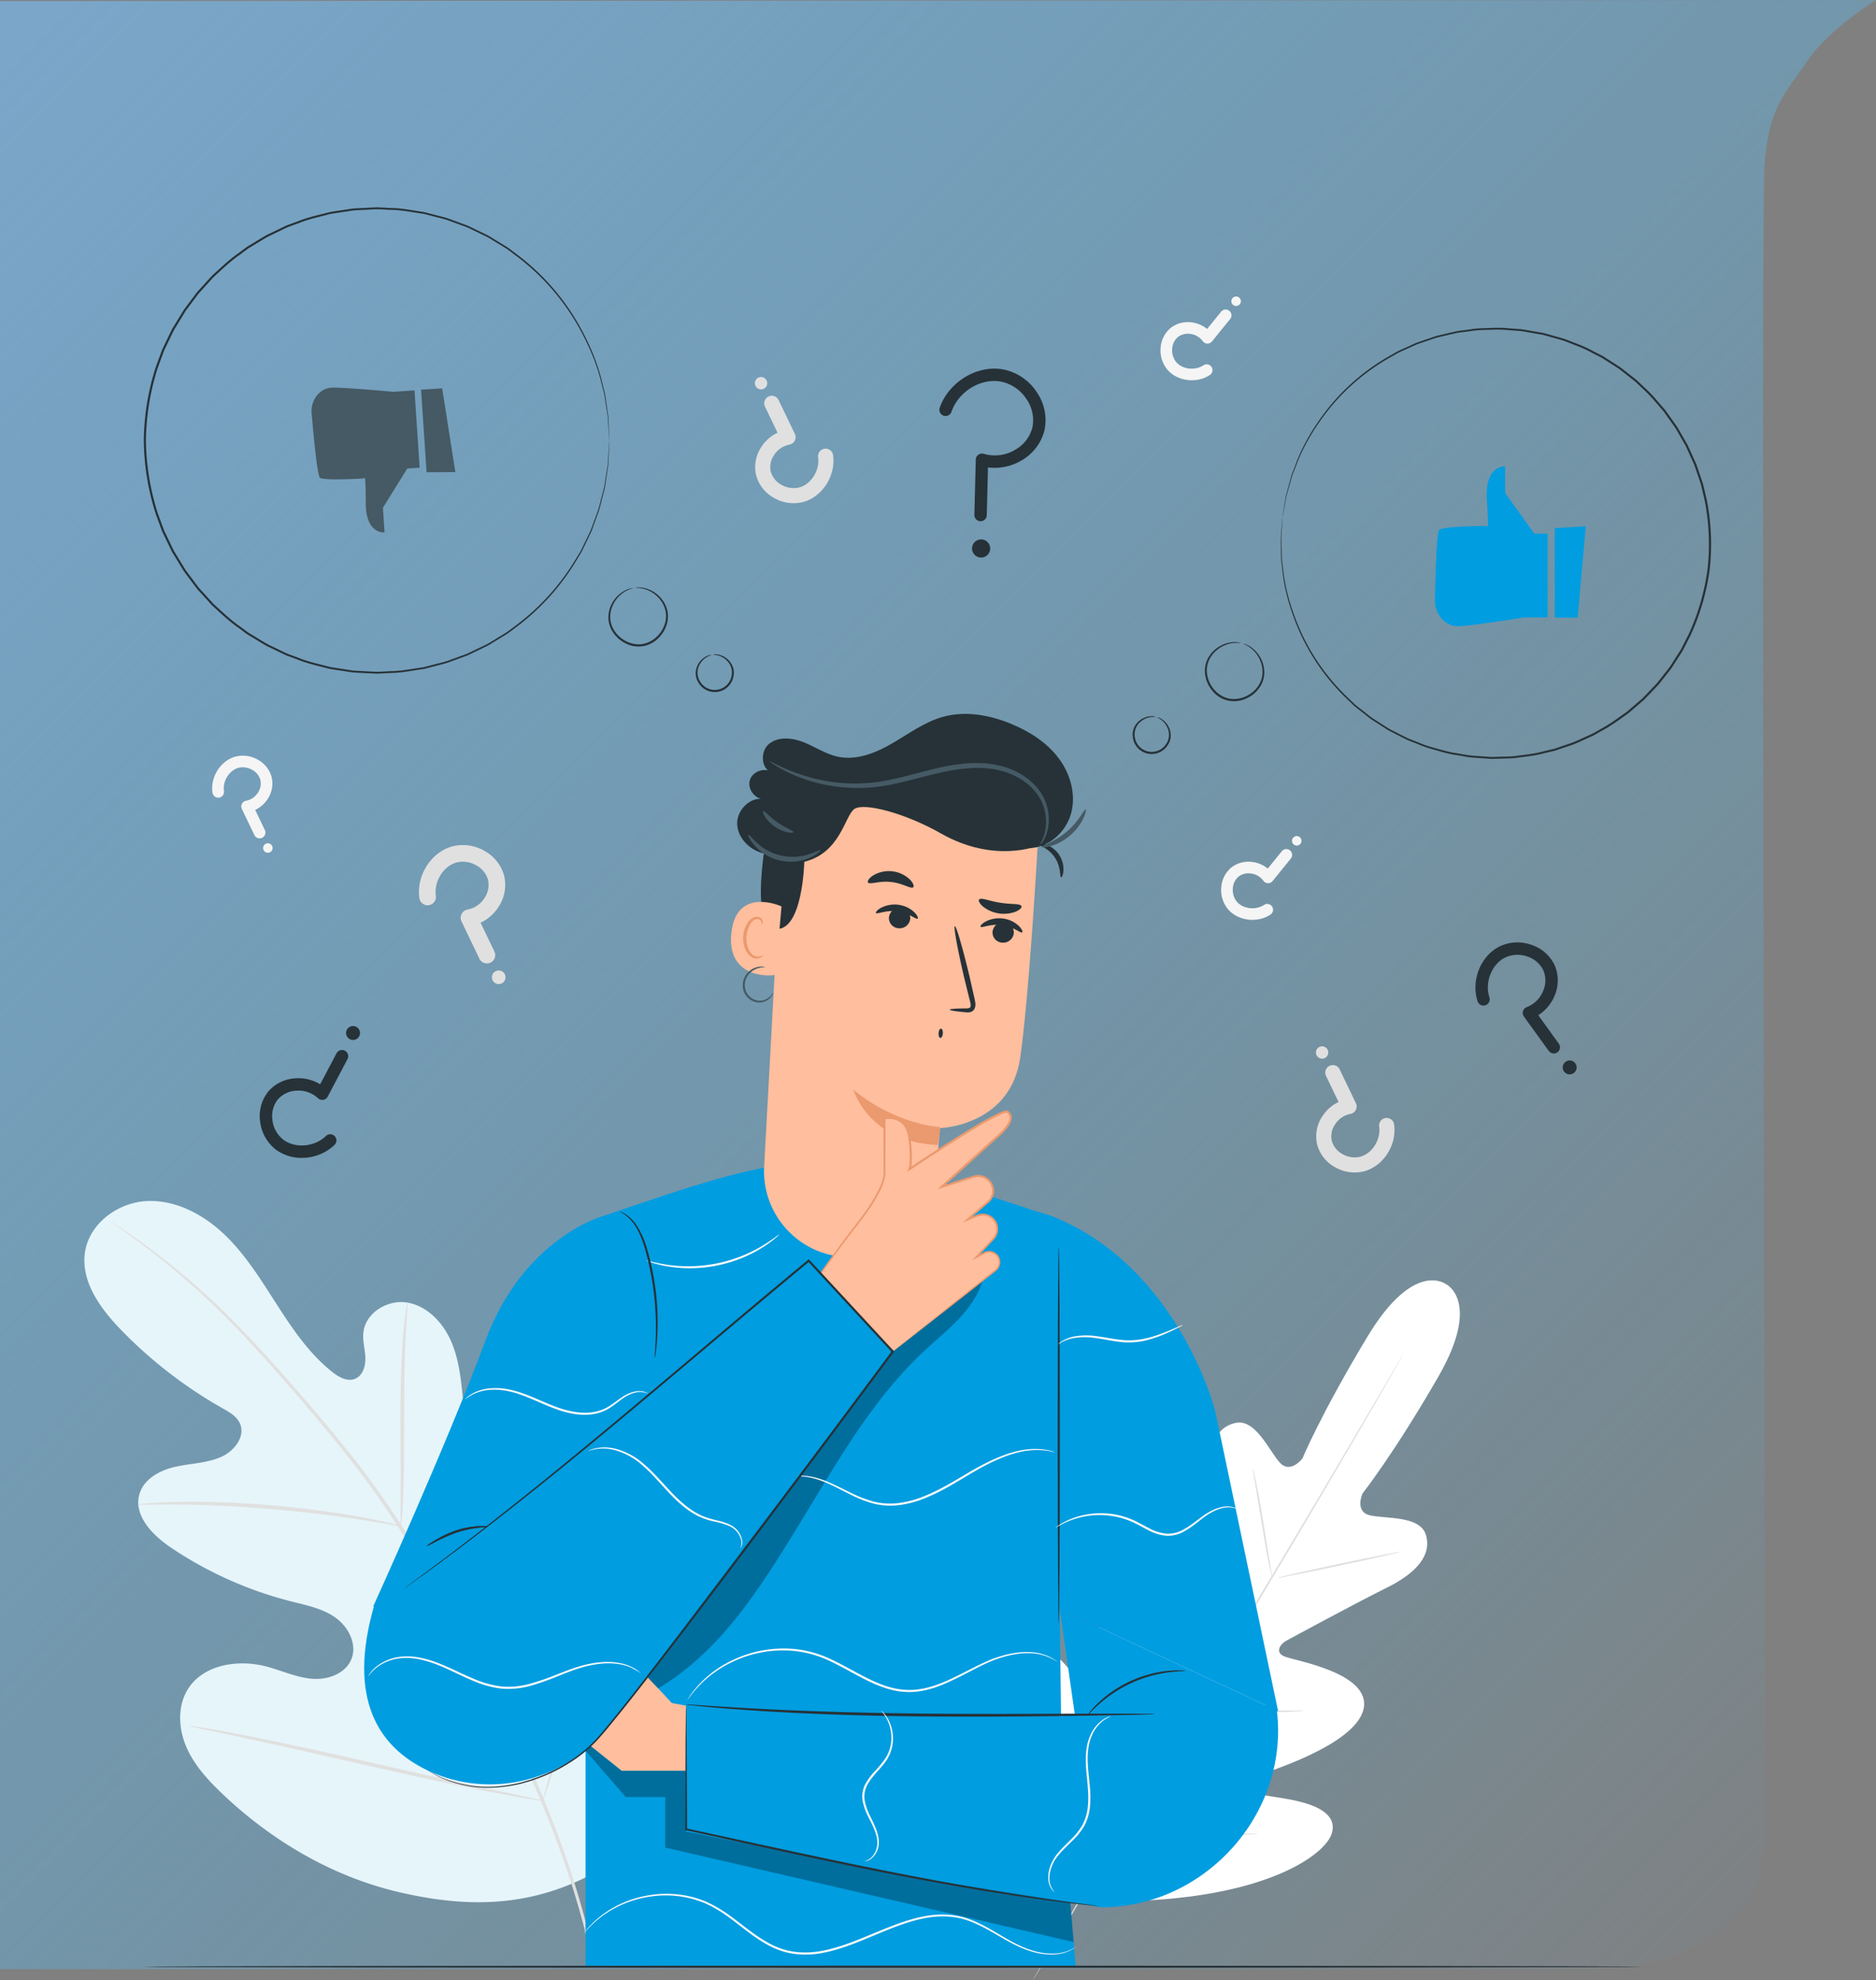 <svg xmlns="http://www.w3.org/2000/svg" xmlns:xlink="http://www.w3.org/1999/xlink" width="1029.002" height="1086.001" viewBox="0 0 1029.002 1086.001">
  <rect x="0" y="0" width="1029.002" height="1086.001" fill="#808080" stroke="none"/>
  <defs>
    <linearGradient id="linear-gradient" x2="0.963" y2="1" gradientUnits="objectBoundingBox">
      <stop offset="0" stop-color="#7ba6c9"/>
      <stop offset="1" stop-color="#51b4e2" stop-opacity="0"/>
    </linearGradient>
  </defs>
  <g id="Group_17338" data-name="Group 17338" transform="translate(0 -5394.002)">
    <path id="_9ad1ed87ecbbbc3f0500a660a5b95797" data-name="9ad1ed87ecbbbc3f0500a660a5b95797" d="M4657.927,6902.437s-26.04,16.141-37.608,33.352-21.3,24.85-23.534,57.438.946,878.322,0,911.073-5.354,42.872-26.484,58.133-44.422,19.548-71.041,19.865-870.335,0-870.335,0V6903Z" transform="translate(-3628.926 -1508.435)" fill="url(#linear-gradient)"/>
    <g id="Group_16100" data-name="Group 16100" transform="translate(19.047 6)">
      <g id="Background_Complete" data-name="Background Complete" transform="translate(27.233 5550.59)">
        <g id="Group_30" data-name="Group 30" transform="translate(0 496.017)">
          <g id="Group_4" data-name="Group 4">
            <g id="Group_3" data-name="Group 3">
              <g id="Group_2" data-name="Group 2">
                <g id="Group_1" data-name="Group 1">
                  <path id="Path_1" data-name="Path 1" d="M330.957,645.308c52.688-45.525,57.974-120.486,48.9-186.442-1.515-11.009-1.5-22.782-7.758-31.935s-19.2-14.509-28.614-8.833c-7.808,4.709-10.4,14.622-14.175,22.988a64.954,64.954,0,0,1-23.358,27.42c-6.658,4.378-15.133,7.508-22.473,4.394-10.072-4.276-12.553-17.324-13.62-28.321q-2.974-30.742-5.955-61.478c-1.064-10.995-2.189-22.219-6.683-32.3s-13.043-18.984-23.8-20.835-23.061,5.512-24.158,16.5c-.458,4.571.932,9.121,1.1,13.715s-1.438,9.858-5.639,11.576c-4.253,1.742-8.972-.921-12.587-3.8-12.488-9.924-21.656-23.423-30.317-36.9s-17.14-27.3-28.679-38.343-26.765-19.159-42.592-18.429-31.594,12.177-33.978,28.035c-2.391,15.9,8.271,30.687,19.4,42.213a246.575,246.575,0,0,0,56.093,43.413c3.716,2.1,7.744,4.369,9.489,8.3,3.144,7.08-3.049,15.071-10.033,18.227-7.908,3.573-16.884,3.639-25.347,5.53s-17.356,6.63-19.762,15.062c-3.341,11.7,7.266,22.5,17.3,29.256A211.248,211.248,0,0,0,169.6,493.812c8.389,2.123,17.163,3.84,24.267,8.847s12.059,14.477,8.919,22.623-13,11.675-21.625,10.977-16.68-4.512-25.064-6.724c-15.688-4.142-35.081-1.089-43.408,12.959-5.471,9.235-4.8,21.239-.529,31.132s11.7,18.032,19.461,25.44c27.132,25.9,60.473,45.561,96.759,54.095s69.077,8.47,102.577-7.853" transform="translate(-56.233 -274.247)" fill="#e6f5fa"/>
                </g>
              </g>
            </g>
          </g>
          <g id="Group_9" data-name="Group 9" transform="translate(14.658 11.369)">
            <g id="Group_8" data-name="Group 8">
              <g id="Group_7" data-name="Group 7">
                <g id="Group_6" data-name="Group 6">
                  <g id="Group_5" data-name="Group 5">
                    <path id="Path_2" data-name="Path 2" d="M328.693,687.932c-5.1-25.973-14.048-56.345-27.3-88.71-13.188-32.4-30.589-66.711-50.023-101.976l-14.484-26.055c-4.773-8.54-9.507-17.013-14.649-25.011a494.442,494.442,0,0,0-32.18-44.27c-10.916-13.586-21.772-26.08-32-37.69-10.265-11.592-20.035-22.214-29.351-31.517a391.967,391.967,0,0,0-47.192-40.584c-5.925-4.342-10.632-7.556-13.853-9.691l-3.675-2.409a8.329,8.329,0,0,0-1.291-.758,7.868,7.868,0,0,0,1.173.935c.887.64,2.067,1.488,3.564,2.572,3.142,2.246,7.772,5.562,13.619,9.992a415.066,415.066,0,0,1,46.643,40.972c9.228,9.341,18.912,19.994,29.1,31.619,10.174,11.65,20.965,24.165,31.817,37.748a500.017,500.017,0,0,1,31.955,44.166c5.1,7.962,9.786,16.364,14.563,24.93q7.139,12.845,14.47,26.046c19.415,35.237,36.823,69.44,50.068,101.7,13.3,32.227,22.351,62.431,27.616,88.275" transform="translate(-62.695 -279.259)" fill="#e0e0e0"/>
                  </g>
                </g>
              </g>
            </g>
          </g>
          <g id="Group_14" data-name="Group 14" transform="translate(173.379 55.723)">
            <g id="Group_13" data-name="Group 13">
              <g id="Group_12" data-name="Group 12">
                <g id="Group_11" data-name="Group 11">
                  <g id="Group_10" data-name="Group 10">
                    <path id="Path_3" data-name="Path 3" d="M132.905,421.36c.138.007.34-1.7.59-4.8s.5-7.586.705-13.139c.424-11.1.488-26.452.495-43.374s.286-32.239.88-43.3c.281-5.533.551-10.01.78-13.1.211-3.094.261-4.816.122-4.834s-.456,1.672-.907,4.748c-.47,3.071-.962,7.545-1.425,13.084-.966,11.077-1.477,26.443-1.481,43.392.036,16.7.073,31.81.1,43.354-.02,5.215-.041,9.609-.059,13.136C132.7,419.629,132.763,421.353,132.905,421.36Z" transform="translate(-132.665 -298.812)" fill="#e0e0e0"/>
                  </g>
                </g>
              </g>
            </g>
          </g>
          <g id="Group_19" data-name="Group 19" transform="translate(29.619 164.924)">
            <g id="Group_18" data-name="Group 18">
              <g id="Group_17" data-name="Group 17">
                <g id="Group_16" data-name="Group 16">
                  <g id="Group_15" data-name="Group 15">
                    <path id="Path_4" data-name="Path 4" d="M69.29,348.47c.011.141,2.046.168,5.705.093,3.659-.05,8.951-.154,15.493-.07,13.084.061,31.154.78,51.055,2.445,19.907,1.7,37.855,4.006,50.787,6.05,6.476.975,11.7,1.905,15.307,2.527s5.619.923,5.653.785-1.928-.69-5.5-1.57c-3.57-.862-8.765-2.012-15.23-3.178-12.907-2.416-30.891-4.956-50.855-6.665a500.731,500.731,0,0,0-51.23-1.846c-6.562.1-11.866.424-15.525.726C71.3,348.086,69.283,348.327,69.29,348.47Z" transform="translate(-69.29 -346.952)" fill="#e0e0e0"/>
                  </g>
                </g>
              </g>
            </g>
          </g>
          <g id="Group_24" data-name="Group 24" transform="translate(251.339 141.137)">
            <g id="Group_23" data-name="Group 23">
              <g id="Group_22" data-name="Group 22">
                <g id="Group_21" data-name="Group 21">
                  <g id="Group_20" data-name="Group 20">
                    <path id="Path_5" data-name="Path 5" d="M167.049,524.24a7.316,7.316,0,0,0,.789-1.821c.51-1.45,1.134-3.219,1.89-5.36,1.62-4.661,3.786-11.469,6.354-19.914,5.147-16.888,11.521-40.439,18.2-66.521s12.835-49.671,17.621-66.641c2.352-8.252,4.29-15.039,5.728-20.087.612-2.189,1.116-3.992,1.529-5.476a7.258,7.258,0,0,0,.4-1.953,7.574,7.574,0,0,0-.792,1.828c-.51,1.447-1.132,3.214-1.887,5.356-1.62,4.662-3.786,11.469-6.354,19.914C205.383,380.453,199.009,404,192.324,430.1s-12.835,49.66-17.619,66.634c-2.357,8.248-4.29,15.04-5.728,20.08-.612,2.189-1.116,4-1.529,5.476A7.351,7.351,0,0,0,167.049,524.24Z" transform="translate(-167.033 -336.466)" fill="#e0e0e0"/>
                  </g>
                </g>
              </g>
            </g>
          </g>
          <g id="Group_29" data-name="Group 29" transform="translate(57.38 287.745)">
            <g id="Group_28" data-name="Group 28">
              <g id="Group_27" data-name="Group 27">
                <g id="Group_26" data-name="Group 26">
                  <g id="Group_25" data-name="Group 25">
                    <path id="Path_6" data-name="Path 6" d="M81.528,401.125a7.617,7.617,0,0,0,1.942.576c1.52.34,3.382.758,5.642,1.266,5.2,1.114,12.229,2.616,20.774,4.439,17.544,3.754,41.711,9.216,68.408,15.289s50.948,11.322,68.574,14.713c8.81,1.7,15.954,3,20.908,3.8,2.289.354,4.176.646,5.712.887a7.428,7.428,0,0,0,2.017.168,7.763,7.763,0,0,0-1.944-.578l-5.639-1.261c-5.206-1.114-12.227-2.613-20.772-4.442-17.544-3.752-41.714-9.217-68.42-15.289s-50.937-11.319-68.562-14.711c-8.813-1.7-15.954-3-20.912-3.8-2.289-.356-4.174-.651-5.71-.887A7.39,7.39,0,0,0,81.528,401.125Z" transform="translate(-81.528 -401.096)" fill="#e0e0e0"/>
                  </g>
                </g>
              </g>
            </g>
          </g>
        </g>
        <g id="Group_35" data-name="Group 35" transform="translate(183.518 300.819)">
          <g id="Group_32" data-name="Group 32">
            <g id="Group_31" data-name="Group 31">
              <path id="Path_7" data-name="Path 7" d="M174.417,253.131a4.569,4.569,0,0,1-4.117-2.588l-9.836-20.477a4.56,4.56,0,0,1,3.325-6.467,14.169,14.169,0,0,0,9.287-6.354,12.759,12.759,0,0,0,1.955-9.929,13.067,13.067,0,0,0-6.388-7.944,14.57,14.57,0,0,0-11.14-1.538c-7.1,2.121-12.186,10.435-11.1,18.156a4.562,4.562,0,1,1-9.035,1.268c-1.7-12.136,6.156-24.773,17.528-28.167a23.539,23.539,0,0,1,18.272,2.359,22.2,22.2,0,0,1,10.72,13.669,21.9,21.9,0,0,1-3.167,17.106,23.856,23.856,0,0,1-9.779,8.586l7.586,15.781a4.566,4.566,0,0,1-4.11,6.538Z" transform="translate(-137.135 -188.196)" fill="#e0e0e0"/>
            </g>
          </g>
          <g id="Group_34" data-name="Group 34" transform="translate(40.025 68.793)">
            <g id="Group_33" data-name="Group 33">
              <path id="Path_8" data-name="Path 8" d="M161.833,220.554a3.731,3.731,0,1,1-5.022-1.62A3.732,3.732,0,0,1,161.833,220.554Z" transform="translate(-154.779 -218.523)" fill="#e0e0e0"/>
            </g>
          </g>
        </g>
        <g id="Group_40" data-name="Group 40" transform="translate(70.093 251.804)">
          <g id="Group_37" data-name="Group 37">
            <g id="Group_36" data-name="Group 36">
              <path id="Path_9" data-name="Path 9" d="M113.166,211.935a3.19,3.19,0,0,1-2.874-1.806l-6.869-14.3a3.183,3.183,0,0,1,2.323-4.519,9.888,9.888,0,0,0,6.485-4.435,8.913,8.913,0,0,0,1.366-6.934,9.126,9.126,0,0,0-4.462-5.549,10.174,10.174,0,0,0-7.781-1.073C96.4,174.8,92.846,180.607,93.6,186a3.185,3.185,0,1,1-6.308.887c-1.191-8.475,4.3-17.3,12.24-19.672a16.423,16.423,0,0,1,12.757,1.649,15.5,15.5,0,0,1,7.488,9.545,15.279,15.279,0,0,1-2.212,11.945,16.654,16.654,0,0,1-6.828,6l5.3,11.022a3.186,3.186,0,0,1-2.872,4.564Z" transform="translate(-87.132 -166.588)" fill="#f5f5f5"/>
            </g>
          </g>
          <g id="Group_39" data-name="Group 39" transform="translate(27.95 48.042)">
            <g id="Group_38" data-name="Group 38">
              <path id="Path_10" data-name="Path 10" d="M104.381,189.185a2.606,2.606,0,1,1-3.509-1.13A2.608,2.608,0,0,1,104.381,189.185Z" transform="translate(-99.454 -187.767)" fill="#f5f5f5"/>
            </g>
          </g>
        </g>
        <g id="Group_45" data-name="Group 45" transform="translate(623.53 295.902)">
          <g id="Group_42" data-name="Group 42" transform="translate(0 7.14)">
            <g id="Group_41" data-name="Group 41">
              <path id="Path_11" data-name="Path 11" d="M369.722,191a3.191,3.191,0,0,1-.4,3.373l-9.988,12.324a3.183,3.183,0,0,1-5.074-.166,9.893,9.893,0,0,0-6.785-3.965,8.908,8.908,0,0,0-6.853,1.733,9.128,9.128,0,0,0-3.105,6.406,10.174,10.174,0,0,0,2.357,7.49c3.462,3.849,10.228,4.575,14.779,1.583a3.185,3.185,0,0,1,3.5,5.324c-7.15,4.7-17.476,3.514-23.015-2.65a16.439,16.439,0,0,1-3.97-12.238,15.515,15.515,0,0,1,5.426-10.85,15.285,15.285,0,0,1,11.744-3.112,16.666,16.666,0,0,1,8.341,3.609l7.7-9.5a3.187,3.187,0,0,1,5.353.64Z" transform="translate(-331.109 -189.176)" fill="#f5f5f5"/>
            </g>
          </g>
          <g id="Group_44" data-name="Group 44" transform="translate(38.864)">
            <g id="Group_43" data-name="Group 43">
              <path id="Path_12" data-name="Path 12" d="M348.782,187.046a2.606,2.606,0,1,1,.476,3.654A2.605,2.605,0,0,1,348.782,187.046Z" transform="translate(-348.242 -186.029)" fill="#f5f5f5"/>
            </g>
          </g>
        </g>
        <g id="Group_50" data-name="Group 50" transform="translate(590.273 0)">
          <g id="Group_47" data-name="Group 47" transform="translate(0 7.141)">
            <g id="Group_46" data-name="Group 46">
              <path id="Path_13" data-name="Path 13" d="M355.061,60.552a3.191,3.191,0,0,1-.4,3.371L344.669,76.25a3.183,3.183,0,0,1-5.077-.168,9.9,9.9,0,0,0-6.785-3.963,8.9,8.9,0,0,0-6.851,1.733,9.109,9.109,0,0,0-3.105,6.4,10.17,10.17,0,0,0,2.357,7.493c3.459,3.847,10.226,4.573,14.776,1.583a3.186,3.186,0,1,1,3.5,5.324c-7.152,4.7-17.478,3.514-23.017-2.649A16.438,16.438,0,0,1,316.5,79.768a15.5,15.5,0,0,1,5.424-10.852,15.287,15.287,0,0,1,11.744-3.11,16.654,16.654,0,0,1,8.341,3.607l7.7-9.5a3.185,3.185,0,0,1,4.48-.467A3.152,3.152,0,0,1,355.061,60.552Z" transform="translate(-316.448 -58.731)" fill="#f5f5f5"/>
            </g>
          </g>
          <g id="Group_49" data-name="Group 49" transform="translate(38.862)">
            <g id="Group_48" data-name="Group 48">
              <path id="Path_14" data-name="Path 14" d="M334.12,56.6a2.606,2.606,0,1,1,.479,3.654A2.608,2.608,0,0,1,334.12,56.6Z" transform="translate(-333.58 -55.583)" fill="#f5f5f5"/>
            </g>
          </g>
        </g>
        <g id="Group_55" data-name="Group 55" transform="translate(367.785 44.172)">
          <g id="Group_52" data-name="Group 52" transform="translate(0.142 10.276)">
            <g id="Group_51" data-name="Group 51">
              <path id="Path_15" data-name="Path 15" d="M227.552,79.586a4.149,4.149,0,0,1,3.736,2.348l8.926,18.583a4.139,4.139,0,0,1-3.019,5.871,12.857,12.857,0,0,0-8.427,5.764,11.581,11.581,0,0,0-1.774,9.012,11.843,11.843,0,0,0,5.8,7.207,13.219,13.219,0,0,0,10.108,1.4c6.445-1.926,11.058-9.471,10.074-16.478a4.14,4.14,0,1,1,8.2-1.15c1.545,11.013-5.587,22.48-15.908,25.563a21.359,21.359,0,0,1-16.58-2.141,20.149,20.149,0,0,1-9.729-12.406,19.861,19.861,0,0,1,2.872-15.523,21.668,21.668,0,0,1,8.876-7.792l-6.885-14.323a4.142,4.142,0,0,1,3.732-5.932Z" transform="translate(-218.429 -79.586)" fill="#e0e0e0"/>
            </g>
          </g>
          <g id="Group_54" data-name="Group 54">
            <g id="Group_53" data-name="Group 53">
              <path id="Path_16" data-name="Path 16" d="M218.74,79.987a3.387,3.387,0,1,1,4.559,1.47A3.388,3.388,0,0,1,218.74,79.987Z" transform="translate(-218.366 -75.056)" fill="#e0e0e0"/>
            </g>
          </g>
        </g>
        <g id="Group_60" data-name="Group 60" transform="translate(675.516 411.198)">
          <g id="Group_57" data-name="Group 57" transform="translate(0.142 10.275)">
            <g id="Group_56" data-name="Group 56">
              <path id="Path_17" data-name="Path 17" d="M363.212,241.385a4.141,4.141,0,0,1,3.734,2.35l8.926,18.583a4.137,4.137,0,0,1-3.017,5.871,12.849,12.849,0,0,0-8.427,5.764,11.576,11.576,0,0,0-1.774,9.01,11.851,11.851,0,0,0,5.8,7.209,13.214,13.214,0,0,0,10.11,1.4c6.444-1.924,11.059-9.468,10.074-16.475a4.139,4.139,0,1,1,8.2-1.15c1.547,11.013-5.587,22.48-15.906,25.56a21.358,21.358,0,0,1-16.58-2.141,20.151,20.151,0,0,1-9.729-12.4,19.867,19.867,0,0,1,2.872-15.525,21.664,21.664,0,0,1,8.876-7.79l-6.885-14.323a4.146,4.146,0,0,1,3.731-5.934Z" transform="translate(-354.089 -241.385)" fill="#e0e0e0"/>
            </g>
          </g>
          <g id="Group_59" data-name="Group 59">
            <g id="Group_58" data-name="Group 58">
              <path id="Path_18" data-name="Path 18" d="M354.4,241.788a3.386,3.386,0,1,1,4.557,1.47A3.388,3.388,0,0,1,354.4,241.788Z" transform="translate(-354.026 -236.855)" fill="#e0e0e0"/>
            </g>
          </g>
        </g>
        <g id="Group_84" data-name="Group 84" transform="translate(506.756 539.53)">
          <g id="Group_62" data-name="Group 62">
            <g id="Group_61" data-name="Group 61">
              <path id="Path_19" data-name="Path 19" d="M519.574,295.454s-17.439-13.409-42.875,28.779-35.691,66.829-35.691,66.829-6.553,8.751-12.426,2.307S415.293,369.3,404.366,371.6c-11.335,2.384-15.876,14.52-15.06,32.885s1.134,58.672,1.148,62.315c.016,3.579-2.4,8.677-7.1,4.927s-30.9-37.472-46.157-24.084-4.571,64.178-3.509,69.753-.175,7.835-2.872,9-10.432-11-18.274-20.282-18.567-18.678-26.722-10.217-13.225,45.638,17.988,108.838l16.38,28.339,32.874.52c70.416-3.176,100.526-25.56,104-36.789s-9.929-16.083-21.847-18.469-26.307-3.289-26.586-6.213,1.1-5.1,6.5-6.86,55.036-16.925,59.394-36.748-37.819-26.488-43.374-28.8-2.255-6.882.885-8.6c3.2-1.747,38.649-20.928,55.129-29.079s24.914-17.986,21.529-29.06c-3.264-10.682-22.278-8.668-30.757-10.7s-3.979-11.993-3.979-11.993,16.632-20.878,41.3-63.52,3.954-51.563,3.954-51.563" transform="translate(-279.631 -293.429)" fill="#fff"/>
            </g>
          </g>
          <g id="Group_65" data-name="Group 65" transform="translate(13.536 39.767)">
            <g id="Group_64" data-name="Group 64">
              <g id="Group_63" data-name="Group 63">
                <path id="Path_20" data-name="Path 20" d="M489.162,310.96s-.145.32-.474.919q-.527.949-1.474,2.647c-1.336,2.352-3.273,5.759-5.755,10.128-5.006,8.792-12.345,21.459-21.468,37.079-18.238,31.245-43.794,74.195-72.169,121.539-28.387,47.36-54.04,90.251-72.435,121.4-9.167,15.557-16.589,28.16-21.745,36.911-2.554,4.326-4.544,7.7-5.921,10.031-.669,1.114-1.189,1.976-1.561,2.6-.356.583-.563.867-.563.867s.145-.318.472-.919q.527-.946,1.474-2.645c1.336-2.355,3.273-5.759,5.755-10.128,5.006-8.79,12.342-21.457,21.468-37.075,18.238-31.247,43.8-74.2,72.181-121.559s54.029-90.232,72.423-121.382l21.745-36.911c2.554-4.328,4.546-7.7,5.921-10.033q1-1.671,1.563-2.6C488.956,311.246,489.162,310.96,489.162,310.96Z" transform="translate(-285.598 -310.96)" fill="#e0e0e0"/>
              </g>
            </g>
          </g>
          <g id="Group_68" data-name="Group 68" transform="translate(134.095 103.241)">
            <g id="Group_67" data-name="Group 67">
              <g id="Group_66" data-name="Group 66">
                <path id="Path_21" data-name="Path 21" d="M338.766,338.942a10.585,10.585,0,0,1,.667,2.273c.37,1.477.842,3.627,1.4,6.288,1.107,5.326,2.445,12.721,3.779,20.906,1.284,8.078,2.443,15.382,3.332,20.969.415,2.516.767,4.637,1.048,6.345a10.708,10.708,0,0,1,.295,2.348,10.549,10.549,0,0,1-.683-2.268c-.365-1.479-.837-3.629-1.368-6.3-1.055-5.337-2.3-12.746-3.629-20.933-1.341-8.062-2.552-15.355-3.48-20.935-.431-2.513-.792-4.637-1.082-6.342A10.647,10.647,0,0,1,338.766,338.942Z" transform="translate(-338.745 -338.942)" fill="#e0e0e0"/>
              </g>
            </g>
          </g>
          <g id="Group_71" data-name="Group 71" transform="translate(147.594 148.798)">
            <g id="Group_70" data-name="Group 70">
              <g id="Group_69" data-name="Group 69">
                <path id="Path_22" data-name="Path 22" d="M344.7,373.39c-.059-.274,15.065-3.709,33.772-7.672s33.928-6.951,33.985-6.676-15.06,3.709-33.774,7.672S344.753,373.665,344.7,373.39Z" transform="translate(-344.696 -359.025)" fill="#e0e0e0"/>
              </g>
            </g>
          </g>
          <g id="Group_74" data-name="Group 74" transform="translate(100.731 233.875)">
            <g id="Group_73" data-name="Group 73">
              <g id="Group_72" data-name="Group 72">
                <path id="Path_23" data-name="Path 23" d="M324.037,396.57a10.917,10.917,0,0,1,2.416.061c1.756.129,3.949.295,6.551.49,5.53.406,13.168.935,21.618,1.209,8.454.293,16.112.29,21.656.245l6.567-.045a11,11,0,0,1,2.416.1,11.019,11.019,0,0,1-2.4.3c-1.549.122-3.79.261-6.567.37-5.549.229-13.229.345-21.706.05-8.475-.275-16.126-.919-21.65-1.509-2.761-.306-4.991-.578-6.526-.812A11.2,11.2,0,0,1,324.037,396.57Z" transform="translate(-324.037 -396.531)" fill="#e0e0e0"/>
              </g>
            </g>
          </g>
          <g id="Group_77" data-name="Group 77" transform="translate(76.603 182.396)">
            <g id="Group_76" data-name="Group 76">
              <g id="Group_75" data-name="Group 75">
                <path id="Path_24" data-name="Path 24" d="M313.409,373.838a9.615,9.615,0,0,1,1.148,1.919q1.136,2.2,2.79,5.394c2.316,4.575,5.451,10.925,8.858,17.966s6.442,13.445,8.593,18.1l2.5,5.535a9.456,9.456,0,0,1,.792,2.089,9.335,9.335,0,0,1-1.148-1.917q-1.14-2.2-2.79-5.394c-2.316-4.575-5.453-10.927-8.86-17.97s-6.44-13.44-8.59-18.1c-.987-2.18-1.822-4.031-2.5-5.535A9.461,9.461,0,0,1,313.409,373.838Z" transform="translate(-313.4 -373.837)" fill="#e0e0e0"/>
              </g>
            </g>
          </g>
          <g id="Group_80" data-name="Group 80" transform="translate(27.299 239.601)">
            <g id="Group_79" data-name="Group 79">
              <g id="Group_78" data-name="Group 78">
                <path id="Path_25" data-name="Path 25" d="M291.672,399.055a15.5,15.5,0,0,1,1.445,2.468c.937,1.8,2.148,4.117,3.6,6.9,3,5.846,7.084,13.953,11.537,22.936s8.436,17.145,11.272,23.072c1.336,2.842,2.448,5.211,3.312,7.043a15.428,15.428,0,0,1,1.089,2.645,15.3,15.3,0,0,1-1.445-2.468c-.937-1.8-2.148-4.117-3.6-6.9-3-5.846-7.084-13.955-11.539-22.94s-8.434-17.14-11.269-23.067c-1.336-2.842-2.448-5.208-3.312-7.043A15.514,15.514,0,0,1,291.672,399.055Z" transform="translate(-291.665 -399.055)" fill="#e0e0e0"/>
              </g>
            </g>
          </g>
          <g id="Group_83" data-name="Group 83" transform="translate(59.227 302.843)">
            <g id="Group_82" data-name="Group 82">
              <g id="Group_81" data-name="Group 81">
                <path id="Path_26" data-name="Path 26" d="M305.74,426.986a17.423,17.423,0,0,1,3.065,0c2.148.082,4.95.19,8.327.322,7.03.263,16.743.592,27.473.651,10.734.075,20.452-.113,27.484-.3,3.378-.086,6.181-.156,8.33-.213a17.714,17.714,0,0,1,3.062.039,17.732,17.732,0,0,1-3.042.358c-1.962.163-4.8.356-8.323.535-7.032.37-16.766.671-27.518.6-10.748-.059-20.475-.5-27.5-.951-3.514-.234-6.356-.451-8.316-.644A18,18,0,0,1,305.74,426.986Z" transform="translate(-305.74 -426.934)" fill="#e0e0e0"/>
              </g>
            </g>
          </g>
        </g>
      </g>
      <g id="Character" transform="translate(180.709 5779.497)">
        <g id="Group_196" data-name="Group 196" transform="translate(0 0)">
          <g id="Group_183" data-name="Group 183" transform="translate(4.977)">
            <g id="Group_130" data-name="Group 130" transform="translate(0 245.497)">
              <g id="Group_90" data-name="Group 90">
                <g id="Group_89" data-name="Group 89">
                  <g id="Group_88" data-name="Group 88">
                    <g id="Group_87" data-name="Group 87">
                      <path id="Path_29" data-name="Path 29" d="M622.393,566.03l-34.55-164.781s-20.25-79.417-89.974-106.783l-4.811-1.479c-.1-.039-6.615-2.03-6.717-2.067-2.8-1.093-14.25-4.725-17.258-5.66-94.009-32.588-118.95-24.111-216.914,9.321,0,0-43.522,11.707-64.613,68.478s-61.471,145.561-61.471,145.561l97.734,34.514,18.732-27.829v190.38H511.357l-7.418-87.635-1.3-107.949" transform="translate(-126.085 -264.719)" fill="#009de0"/>
                    </g>
                  </g>
                </g>
              </g>
              <g id="Group_92" data-name="Group 92" transform="translate(149.732 39.973)">
                <g id="Group_91" data-name="Group 91">
                  <path id="Path_30" data-name="Path 30" d="M265.07,282.35a14.963,14.963,0,0,1-2.241,2.082,29.75,29.75,0,0,1-2.82,2.225c-1.143.81-2.4,1.8-3.929,2.69a72.421,72.421,0,0,1-11,5.716,75.933,75.933,0,0,1-29.673,5.8,72.628,72.628,0,0,1-12.347-1.15c-1.749-.25-3.289-.694-4.653-1.014a29.9,29.9,0,0,1-3.45-1,15.2,15.2,0,0,1-2.86-1.084c.073-.238,4.192,1.209,11.1,2.273a79.444,79.444,0,0,0,12.211.885,79.631,79.631,0,0,0,29.262-5.721,79.267,79.267,0,0,0,10.979-5.419C261.642,285.049,264.916,282.157,265.07,282.35Z" transform="translate(-192.093 -282.341)" fill="#fafafa"/>
                </g>
              </g>
              <g id="Group_93" data-name="Group 93" transform="translate(116.468 320.453)" opacity="0.3">
                <path id="Path_31" data-name="Path 31" d="M177.429,408.581l22.04,25.448h21.656v27.7l224.011,51.8-1.826-21.577L232.56,419.592H197.243l-17.03-13.6Z" transform="translate(-177.429 -405.988)"/>
              </g>
              <g id="Group_94" data-name="Group 94" transform="translate(49.016 247.486)">
                <path id="Path_32" data-name="Path 32" d="M281.111,426.72l-18.685-3.459s-44.288-48.439-52.593-49.131c-6.835-.572-44.511-.2-57.633-.054a4.559,4.559,0,0,0-4.507,4.566h0a4.565,4.565,0,0,0,4.389,4.562l44.513,1.726.211,3.584-44.574.592c-4.539.347-7.449,7.536,7.08,8.833l37.283,1.325v2.318l-37.805,5.285c-1.91.268-6.935,1.243-6.982,3.171,0,0-2.287,4.739,8.484,6.084,3.7.463,36.514-.628,36.514-.628l-1.263,2.951-33.976,7.329a4.83,4.83,0,0,0-3.766,5.392h0a4.833,4.833,0,0,0,5.231,4.138l36.3-3.369,35.623,28.457H282.6Z" transform="translate(-147.693 -373.821)" fill="#ffbe9d"/>
              </g>
              <g id="Group_95" data-name="Group 95" transform="translate(376.56 245.384)">
                <path id="Path_33" data-name="Path 33" d="M411.835,428.822,303.116,450.2l-11.029-77.31" transform="translate(-292.087 -372.894)" fill="#009de0"/>
              </g>
              <g id="Group_99" data-name="Group 99" transform="translate(171.598 297.722)">
                <g id="Group_96" data-name="Group 96" transform="translate(0 0.03)">
                  <path id="Path_34" data-name="Path 34" d="M403.245,402.49l-201.513-6.51.034,69.651,133.7,26.552,93.878,14.987c58.345,0,105.016-53.55,95.978-111.19l-.247.066Z" transform="translate(-201.732 -395.98)" fill="#009de0"/>
                </g>
                <g id="Group_98" data-name="Group 98">
                  <g id="Group_97" data-name="Group 97">
                    <path id="Path_35" data-name="Path 35" d="M458.722,401.225a15.982,15.982,0,0,1-2.611.184q-2.78.078-7.49.213l-27.552.5c-23.265.338-55.413.733-90.922.395s-67.669-1.633-90.893-3.205c-11.612-.776-21-1.524-27.477-2.178q-4.689-.48-7.454-.764a16.09,16.09,0,0,1-2.59-.372,16.2,16.2,0,0,1,2.618.054l7.477.467c6.488.463,15.883,1.041,27.5,1.674,23.222,1.286,55.34,2.391,90.84,2.74s67.628.122,90.895.068c11.521,0,20.9,0,27.557,0q4.716.055,7.495.084A16.193,16.193,0,0,1,458.722,401.225Z" transform="translate(-201.732 -395.967)" fill="#263238"/>
                  </g>
                </g>
              </g>
              <g id="Group_101" data-name="Group 101" transform="translate(171.135 298.38)">
                <g id="Group_100" data-name="Group 100">
                  <path id="Path_36" data-name="Path 36" d="M202,396.257a7.665,7.665,0,0,1,.077,1.239c.018.885.043,2.082.075,3.609.034,3.241.079,7.867.141,13.728.054,11.916.134,28.845.227,49.224l-.39-.483c22.757,4.882,50.034,10.92,79.4,17.086,40.264,8.516,76.908,15.241,103.553,19.356,13.322,2.044,24.129,3.546,31.6,4.535l8.606,1.132,2.237.324a3.832,3.832,0,0,1,.758.152,3.721,3.721,0,0,1-.771-.032l-2.25-.206-8.636-.914c-7.495-.848-18.324-2.223-31.671-4.165-26.695-3.906-63.393-10.507-103.671-19.027-29.374-6.165-56.637-12.274-79.365-17.272l-.392-.086,0-.4c.079-20.379.145-37.308.191-49.224.057-5.862.1-10.487.132-13.728.029-1.527.054-2.724.073-3.609A7.566,7.566,0,0,1,202,396.257Z" transform="translate(-201.528 -396.257)" fill="#263238"/>
                </g>
              </g>
              <g id="Group_103" data-name="Group 103" transform="translate(135.283 27.386)">
                <g id="Group_102" data-name="Group 102">
                  <path id="Path_37" data-name="Path 37" d="M204.839,357.295a18.717,18.717,0,0,1,.145-3.4c.138-2.18.356-5.333.442-9.232a158.722,158.722,0,0,0-2.112-30.331c-2.066-11.673-4.677-22.312-8.729-28.924a23.137,23.137,0,0,0-6.02-6.783c-1.76-1.252-2.892-1.715-2.84-1.826.016-.039.3.057.842.274a14.348,14.348,0,0,1,2.259,1.173,21.9,21.9,0,0,1,6.467,6.719,48.991,48.991,0,0,1,5.44,12.71,143.083,143.083,0,0,1,3.747,16.462,140.956,140.956,0,0,1,1.781,30.558c-.193,3.918-.54,7.073-.819,9.246A18.739,18.739,0,0,1,204.839,357.295Z" transform="translate(-185.723 -276.792)" fill="#263238"/>
                </g>
              </g>
              <g id="Group_105" data-name="Group 105" transform="translate(375.416 46.667)">
                <g id="Group_104" data-name="Group 104">
                  <path id="Path_38" data-name="Path 38" d="M292.173,285.292c.327,0,.59,46.3.59,103.405,0,57.121-.263,103.412-.59,103.412s-.59-46.291-.59-103.412C291.583,331.595,291.846,285.292,292.173,285.292Z" transform="translate(-291.583 -285.292)" fill="#263238"/>
                </g>
              </g>
              <g id="Group_107" data-name="Group 107" transform="translate(391.789 278.979)">
                <g id="Group_106" data-name="Group 106">
                  <path id="Path_39" data-name="Path 39" d="M352.563,387.983c0,.22-3.43.113-8.879.787a72.615,72.615,0,0,0-9.443,1.84,71.03,71.03,0,0,0-21.368,9.668,72.765,72.765,0,0,0-7.615,5.88c-4.1,3.648-6.283,6.293-6.451,6.15a9.358,9.358,0,0,1,1.409-1.955,47.518,47.518,0,0,1,4.478-4.809,63.018,63.018,0,0,1,7.57-6.165,66.073,66.073,0,0,1,21.706-9.822,63.021,63.021,0,0,1,9.625-1.615,47.357,47.357,0,0,1,6.569-.188A9.359,9.359,0,0,1,352.563,387.983Z" transform="translate(-298.801 -387.704)" fill="#263238"/>
                </g>
              </g>
              <g id="Group_109" data-name="Group 109" transform="translate(138.933 64.565)" opacity="0.3">
                <g id="Group_108" data-name="Group 108">
                  <path id="Path_40" data-name="Path 40" d="M204.685,517.524c33.963-20.277,55.158-53.863,75.874-87.558S320.564,360.9,349.287,333.7c13.191-12.488,28.618-23.022,33.491-40.52l-51.627,41.026L187.332,499.6Z" transform="translate(-187.332 -293.182)"/>
                </g>
              </g>
              <g id="Group_111" data-name="Group 111" transform="translate(29.439 199.908)">
                <g id="Group_110" data-name="Group 110">
                  <path id="Path_41" data-name="Path 41" d="M172.672,353.093c.041.449-8.114.136-17.4,3.3a87.085,87.085,0,0,0-11.474,5.063c-2.865,1.484-4.643,2.414-4.732,2.264-.079-.129,1.545-1.313,4.328-2.994a61.557,61.557,0,0,1,11.5-5.451A46.406,46.406,0,0,1,167.4,352.9C170.667,352.752,172.674,352.954,172.672,353.093Z" transform="translate(-139.063 -352.846)" fill="#263238"/>
                </g>
              </g>
              <g id="Group_113" data-name="Group 113" transform="translate(29.439 199.908)">
                <g id="Group_112" data-name="Group 112">
                  <path id="Path_42" data-name="Path 42" d="M172.672,353.093c.041.449-8.114.136-17.4,3.3a87.085,87.085,0,0,0-11.474,5.063c-2.865,1.484-4.643,2.414-4.732,2.264-.079-.129,1.545-1.313,4.328-2.994a61.557,61.557,0,0,1,11.5-5.451A46.406,46.406,0,0,1,167.4,352.9C170.667,352.752,172.674,352.954,172.672,353.093Z" transform="translate(-139.063 -352.846)" fill="#263238"/>
                </g>
              </g>
              <g id="Group_115" data-name="Group 115" transform="translate(172.333 266.993)">
                <g id="Group_114" data-name="Group 114">
                  <path id="Path_43" data-name="Path 43" d="M404.865,389.717c-.1.206-2.457-2.069-7.837-3.609-5.322-1.654-13.692-1.626-23.188,1.454-9.62,2.836-19.592,9.647-31.921,14.772-6.154,2.482-13.143,4.412-20.5,3.918-7.363-.372-14.574-3.167-21.42-6.576-6.882-3.432-13.284-7.3-19.8-10.326a59.908,59.908,0,0,0-19.742-5.576,64.339,64.339,0,0,0-33.974,6.145,61.653,61.653,0,0,0-18.919,13.9l-2.463,2.779c-.633.842-1.175,1.565-1.636,2.18-.415.538-.753.973-1.028,1.327a2.092,2.092,0,0,1-.383.431,2.059,2.059,0,0,1,.284-.5c.25-.374.556-.832.932-1.4q.657-.953,1.554-2.257l2.4-2.869a60.269,60.269,0,0,1,18.9-14.343,64.853,64.853,0,0,1,34.443-6.474,60.622,60.622,0,0,1,20.123,5.607c6.594,3.046,13.016,6.919,19.835,10.317,6.792,3.382,13.837,6.109,20.969,6.481,7.116.5,13.933-1.35,20.021-3.775,12.188-4.99,22.287-11.775,32.075-14.559,9.647-3.017,18.193-2.919,23.569-1.1a23.854,23.854,0,0,1,5.891,2.706l1.375.98A2.2,2.2,0,0,1,404.865,389.717Z" transform="translate(-202.056 -382.42)" fill="#fafafa"/>
                </g>
              </g>
              <g id="Group_117" data-name="Group 117" transform="translate(374.267 189.107)">
                <g id="Group_116" data-name="Group 116">
                  <path id="Path_44" data-name="Path 44" d="M390.482,349.378a18.526,18.526,0,0,0-4.083-.771c-2.661-.159-6.549.785-10.661,3.264-4.188,2.348-8.232,6.606-13.948,9.813a18.159,18.159,0,0,1-9.924,2.5,26.954,26.954,0,0,1-10.448-3.321c-3.33-1.681-6.417-3.555-9.616-4.827a44.676,44.676,0,0,0-26.293-2.135,44.772,44.772,0,0,0-10.707,3.827c-2.414,1.209-3.657,2.064-3.722,1.96-.025-.034.27-.268.855-.681a25.135,25.135,0,0,1,2.65-1.685,41.052,41.052,0,0,1,10.736-4.235,44.989,44.989,0,0,1,17.1-.794,43.027,43.027,0,0,1,9.818,2.672c3.307,1.3,6.431,3.192,9.709,4.843a26.106,26.106,0,0,0,9.986,3.221,17.191,17.191,0,0,0,9.337-2.3c5.542-3.028,9.688-7.245,14.048-9.579,4.262-2.45,8.355-3.312,11.108-3a10.635,10.635,0,0,1,3.081.719A3.836,3.836,0,0,1,390.482,349.378Z" transform="translate(-291.076 -348.085)" fill="#fafafa"/>
                </g>
              </g>
              <g id="Group_119" data-name="Group 119" transform="translate(229.882 157.587)">
                <g id="Group_118" data-name="Group 118">
                  <path id="Path_45" data-name="Path 45" d="M371.451,335.955a7.911,7.911,0,0,1-1.545-.268c-.5-.1-1.109-.263-1.844-.386l-2.547-.338a43.618,43.618,0,0,0-16.167,1.654c-6.66,1.867-14.182,5.36-22.106,9.967-7.919,4.589-16.423,10.233-26.327,14.307a56.228,56.228,0,0,1-15.046,4.117,38.533,38.533,0,0,1-14.516-1,67,67,0,0,1-12.2-4.875c-3.675-1.819-7.034-3.6-10.171-5.074-6.234-3.028-11.7-4.494-15.557-4.707a27.37,27.37,0,0,0-4.437.136,8.234,8.234,0,0,1-1.563.1,7.545,7.545,0,0,1,1.529-.336,22.746,22.746,0,0,1,4.491-.358c3.931.068,9.559,1.452,15.886,4.408,3.185,1.431,6.578,3.18,10.251,4.952a67.478,67.478,0,0,0,12.05,4.7,37.731,37.731,0,0,0,14.1.9,55.77,55.77,0,0,0,14.733-4.063c9.768-4.017,18.238-9.588,26.234-14.159s15.643-8.039,22.428-9.827a42.143,42.143,0,0,1,16.441-1.3l2.561.449c.735.159,1.341.365,1.835.5A7.893,7.893,0,0,1,371.451,335.955Z" transform="translate(-227.426 -334.19)" fill="#fafafa"/>
                </g>
              </g>
              <g id="Group_121" data-name="Group 121" transform="translate(375.747 89.555)">
                <g id="Group_120" data-name="Group 120">
                  <path id="Path_46" data-name="Path 46" d="M360.14,304.208a12.4,12.4,0,0,1-2.425,1.409c-1.6.83-3.931,2.008-6.891,3.3a65.151,65.151,0,0,1-10.75,3.723,39.523,39.523,0,0,1-13.93.948c-4.941-.517-9.514-1.567-13.7-2.135a39.963,39.963,0,0,0-11.131-.2c-6.372.857-9.475,3.772-9.579,3.536-.027-.032.15-.211.51-.526a12.051,12.051,0,0,1,1.7-1.227,20.461,20.461,0,0,1,7.241-2.606,38.188,38.188,0,0,1,11.406-.052c4.256.517,8.838,1.531,13.676,2.037,9.727,1.157,18.342-1.946,24.24-4.265,2.978-1.186,5.358-2.246,7.016-2.947A13.313,13.313,0,0,1,360.14,304.208Z" transform="translate(-291.729 -304.199)" fill="#fafafa"/>
                </g>
              </g>
              <g id="Group_123" data-name="Group 123" transform="translate(50.384 124.222)">
                <g id="Group_122" data-name="Group 122">
                  <path id="Path_47" data-name="Path 47" d="M248.766,322.6a11.97,11.97,0,0,0-4.015-.966c-2.661-.143-6.542.957-10.4,3.854-1.967,1.386-4,3.108-6.433,4.693a23.742,23.742,0,0,1-8.59,3.443c-6.483,1.243-13.794.036-20.8-2.482-7.03-2.536-13.327-5.768-19.347-7.887a51.955,51.955,0,0,0-8.695-2.377,36.613,36.613,0,0,0-7.812-.472,24.871,24.871,0,0,0-10.868,2.908c-2.346,1.313-3.43,2.384-3.511,2.287-.027-.03.231-.3.755-.8a14.955,14.955,0,0,1,2.525-1.887,24.086,24.086,0,0,1,11.047-3.346,36.317,36.317,0,0,1,8.021.34,51.274,51.274,0,0,1,8.9,2.318c6.125,2.094,12.456,5.3,19.381,7.8,6.882,2.477,13.985,3.661,20.2,2.525a23.019,23.019,0,0,0,8.264-3.2c2.38-1.5,4.448-3.185,6.481-4.553,4-2.876,8.137-3.929,10.9-3.625a8.128,8.128,0,0,1,3.062.823A2.954,2.954,0,0,1,248.766,322.6Z" transform="translate(-148.296 -319.481)" fill="#fafafa"/>
                </g>
              </g>
              <g id="Group_125" data-name="Group 125" transform="translate(268.228 301.077)">
                <g id="Group_124" data-name="Group 124">
                  <path id="Path_48" data-name="Path 48" d="M254.746,397.448c.027-.027.277.186.726.626a15.868,15.868,0,0,1,1.787,2.1,21.928,21.928,0,0,1,.694,24c-3.012,4.888-8.155,8.754-11.038,14.366a13.694,13.694,0,0,0-1.132,8.831,33.377,33.377,0,0,0,2.947,8.1c2.479,4.956,4.77,9.761,4.682,14.209a11.451,11.451,0,0,1-4.244,9.046,7.308,7.308,0,0,1-2.507,1.2,2.66,2.66,0,0,1-.96.107,10.768,10.768,0,0,0,3.183-1.669,11.2,11.2,0,0,0,3.693-8.681c-.018-4.183-2.268-8.763-4.825-13.733a33.735,33.735,0,0,1-3.105-8.364,14.786,14.786,0,0,1,1.2-9.563,35.585,35.585,0,0,1,5.68-7.7,55.5,55.5,0,0,0,5.505-6.733,20.887,20.887,0,0,0,3.1-13.912,22.558,22.558,0,0,0-3.262-9.248C255.6,398.458,254.655,397.532,254.746,397.448Z" transform="translate(-244.33 -397.446)" fill="#fafafa"/>
                </g>
              </g>
              <g id="Group_127" data-name="Group 127" transform="translate(370.23 304.178)">
                <g id="Group_126" data-name="Group 126">
                  <path id="Path_49" data-name="Path 49" d="M292.8,495.3c-.03.03-.318-.222-.853-.739a9.243,9.243,0,0,1-1.753-2.727c-1.207-2.591-1.354-7.012.574-11.712a23.866,23.866,0,0,1,4.405-6.957c1.93-2.241,4.217-4.4,6.513-6.726a37.192,37.192,0,0,0,6.3-7.921,26.758,26.758,0,0,0,3.035-10.321c.751-7.47-.592-14.643-.971-21.232-.479-6.572.093-12.737,2.2-17.376a19.783,19.783,0,0,1,7.458-9.13,13.753,13.753,0,0,1,2.924-1.381,4.059,4.059,0,0,1,1.1-.256,29.772,29.772,0,0,0-3.768,2.021,20.069,20.069,0,0,0-6.941,9.071c-1.933,4.523-2.409,10.478-1.883,16.979.426,6.5,1.828,13.722,1.062,21.427a27.642,27.642,0,0,1-3.2,10.761,37.57,37.57,0,0,1-6.544,8.125c-4.7,4.594-9.108,8.627-10.92,13.241-1.951,4.491-1.937,8.7-.914,11.219A14.412,14.412,0,0,0,292.8,495.3Z" transform="translate(-289.297 -398.813)" fill="#fafafa"/>
                </g>
              </g>
              <g id="Group_129" data-name="Group 129" transform="translate(115.411 401.533)">
                <g id="Group_128" data-name="Group 128">
                  <path id="Path_50" data-name="Path 50" d="M446.938,470.955a14.373,14.373,0,0,1-2.527,1.6,21.833,21.833,0,0,1-8.232,2.35,35.558,35.558,0,0,1-13.467-1.513c-5.129-1.438-10.568-4.2-16.3-7.533-5.764-3.273-11.957-7.191-19.3-9.657s-15.836-2.681-24.345-.83c-8.545,1.778-17.088,5.292-25.894,8.956-8.81,3.638-17.973,7.638-28.017,9.672a49.91,49.91,0,0,1-15.1.846,40.439,40.439,0,0,1-14.091-4.174c-8.681-4.34-15.607-10.623-22.679-15.736a72.143,72.143,0,0,0-10.786-6.746l-2.767-1.318c-.93-.4-1.892-.705-2.826-1.059a45.515,45.515,0,0,0-5.646-1.685,56.643,56.643,0,0,0-21.4-.866,59.569,59.569,0,0,0-17,5.072c-1.2.526-2.282,1.193-3.366,1.749a25.314,25.314,0,0,0-3.019,1.794c-.937.622-1.853,1.186-2.693,1.776q-1.208.946-2.3,1.806a40.283,40.283,0,0,0-3.682,3.253,25.761,25.761,0,0,0-2.5,2.59c-.619.685-1.109,1.232-1.486,1.649a3.711,3.711,0,0,1-.54.538,3.572,3.572,0,0,1,.445-.612l1.4-1.731a23.384,23.384,0,0,1,2.434-2.684,38.6,38.6,0,0,1,3.636-3.357q1.089-.888,2.289-1.865c.837-.608,1.753-1.2,2.69-1.835a25.611,25.611,0,0,1,3.024-1.858c1.089-.574,2.175-1.261,3.384-1.81a59.548,59.548,0,0,1,17.163-5.3,57.11,57.11,0,0,1,21.743.737,47.025,47.025,0,0,1,5.762,1.688c.955.356,1.937.662,2.888,1.068l2.831,1.332a72.706,72.706,0,0,1,10.963,6.8c7.139,5.131,14.06,11.358,22.552,15.579a39.346,39.346,0,0,0,13.7,4.042,48.855,48.855,0,0,0,14.747-.837c9.868-2,18.984-5.955,27.8-9.584,8.817-3.648,17.428-7.173,26.116-8.951,8.645-1.856,17.383-1.6,24.878.966s13.685,6.553,19.411,9.863c5.7,3.382,11.031,6.145,16.074,7.624a35.673,35.673,0,0,0,13.238,1.688,22.479,22.479,0,0,0,8.166-2.105C446.06,471.506,446.894,470.889,446.938,470.955Z" transform="translate(-176.963 -441.731)" fill="#fafafa"/>
                </g>
              </g>
            </g>
            <g id="Group_182" data-name="Group 182" transform="translate(196.208)">
              <g id="Group_133" data-name="Group 133" transform="translate(18.132 44.138)">
                <g id="Group_132" data-name="Group 132">
                  <g id="Group_131" data-name="Group 131">
                    <path id="Path_51" data-name="Path 51" d="M265.415,429.686h0a47.17,47.17,0,0,0,49.308-42.979c1.318-14.976,2.359-27.763,2.359-27.763s38.651-.975,44.03-38.794,10.1-125.654,10.1-125.654h0a132.754,132.754,0,0,0-134.441-.531l-6.175,3.593L220.646,380.01A47.164,47.164,0,0,0,265.415,429.686Z" transform="translate(-220.575 -175.952)" fill="#ffbe9d"/>
                  </g>
                </g>
              </g>
              <g id="Group_137" data-name="Group 137" transform="translate(119.984 116.438)">
                <g id="Group_136" data-name="Group 136">
                  <g id="Group_135" data-name="Group 135">
                    <g id="Group_134" data-name="Group 134">
                      <path id="Path_52" data-name="Path 52" d="M265.475,253.581c.018-.413,3.33-.646,8.67-.694,1.384.029,2.5-.141,2.688-.862.354-.794.014-2.318-.47-4.033-.9-3.625-1.8-7.3-2.752-11.138-3.741-15.843-6.12-28.836-5.315-29.026s4.487,12.5,8.228,28.339c.871,3.863,1.7,7.549,2.522,11.192.3,1.642,1,3.607.011,5.766A3.6,3.6,0,0,1,276.422,255a8.733,8.733,0,0,1-2.366,0C268.737,254.506,265.459,253.994,265.475,253.581Z" transform="translate(-265.475 -207.825)" fill="#263238"/>
                    </g>
                  </g>
                </g>
              </g>
              <g id="Group_140" data-name="Group 140" transform="translate(67.208 206.151)">
                <g id="Group_139" data-name="Group 139">
                  <g id="Group_138" data-name="Group 138">
                    <path id="Path_53" data-name="Path 53" d="M289.773,267.815s-24.193-1.157-47.564-20.441c0,0,8.139,28.775,46.38,30.267Z" transform="translate(-242.209 -247.374)" fill="#eb996e"/>
                  </g>
                </g>
              </g>
              <g id="Group_142" data-name="Group 142" transform="translate(16.401 33.805)">
                <g id="Group_141" data-name="Group 141">
                  <path id="Path_54" data-name="Path 54" d="M371.723,209.905s-23.827,9.954-53.2-6.789c-19.272-10.984-42.108-17.092-47.421-13.388s-7.515,24.065-27.477,28.945c0,0-.8,39.037-16.258,36.791s-2.42-62.057-2.42-62.057l39.028-16.464,41.9-5.546,38.771,7.665,29.78,9.947Z" transform="translate(-219.811 -171.397)" fill="#263238"/>
                </g>
              </g>
              <g id="Group_150" data-name="Group 150" transform="translate(0 103.097)">
                <g id="Group_145" data-name="Group 145">
                  <g id="Group_144" data-name="Group 144">
                    <g id="Group_143" data-name="Group 143">
                      <path id="Path_55" data-name="Path 55" d="M240.312,204.433c-.61-.363-25.03-11.074-27.561,14.931s24.1,23.181,24.217,22.441S240.312,204.433,240.312,204.433Z" transform="translate(-212.581 -201.944)" fill="#ffbe9d"/>
                    </g>
                  </g>
                </g>
                <g id="Group_149" data-name="Group 149" transform="translate(6.665 8.166)">
                  <g id="Group_148" data-name="Group 148">
                    <g id="Group_147" data-name="Group 147">
                      <g id="Group_146" data-name="Group 146">
                        <path id="Path_56" data-name="Path 56" d="M226.255,226.611c-.1-.093-.483.275-1.282.551a4.558,4.558,0,0,1-3.394-.261c-2.649-1.275-4.539-5.862-4.208-10.562a15.04,15.04,0,0,1,1.9-6.363c.98-1.826,2.341-3.033,3.747-3.146a2.317,2.317,0,0,1,2.552,1.5c.277.76.064,1.263.2,1.32.068.073.6-.381.5-1.474a2.91,2.91,0,0,0-.864-1.729,3.443,3.443,0,0,0-2.443-.907c-2.017-.057-4,1.613-5.124,3.57a15.463,15.463,0,0,0-2.275,7.1c-.345,5.254,1.862,10.419,5.514,11.873a4.878,4.878,0,0,0,4.21-.286C226.148,227.237,226.341,226.668,226.255,226.611Z" transform="translate(-215.519 -205.543)" fill="#eb996e"/>
                      </g>
                    </g>
                  </g>
                </g>
              </g>
              <g id="Group_151" data-name="Group 151" transform="translate(3.395)">
                <path id="Path_57" data-name="Path 57" d="M268.173,212.806c-5.315,5.662-10.711,11.392-17.308,15.491s-14.645,6.449-22.212,4.7-14.257-8.3-14.565-16.056,7.275-15.328,14.86-13.667c-5.149.093-9.455-5.739-7.849-10.632s8.531-7.039,12.621-3.911c-6.587-1.234-7.329-11.694-2.078-15.861s12.941-3.257,19.154-.74,11.918,6.424,18.472,7.833c10.278,2.212,20.826-2.066,29.916-7.347s17.73-11.741,27.863-14.54c12.44-3.439,25.876-.926,37.776,4.067,9.877,4.142,19.229,10.144,25.653,18.717s9.6,19.962,6.737,30.285-12.465,18.893-23.176,18.934c0,0-24.079,2.425-43.671-12.12s-60.9-12.621-60.9-12.621Z" transform="translate(-214.078 -156.495)" fill="#263238"/>
              </g>
              <g id="Group_153" data-name="Group 153" transform="translate(21.249 26.001)">
                <g id="Group_152" data-name="Group 152">
                  <path id="Path_58" data-name="Path 58" d="M221.952,167.991c-.05.082.465.492,1.5,1.2,1.019.735,2.6,1.688,4.677,2.86a85,85,0,0,0,18.748,7.456,90.281,90.281,0,0,0,29.836,2.838c11.394-.749,23.346-4.421,35.789-7.465,12.406-3.056,24.739-4.573,35.383-1.955,10.632,2.457,19.025,8.9,22.716,16.185a25.765,25.765,0,0,1,1.962,18.873c-1.352,4.448-3.246,6.417-3,6.583.075.059.538-.406,1.366-1.37a19.06,19.06,0,0,0,2.663-4.868,26.1,26.1,0,0,0-1.227-20.094c-3.761-8.01-12.669-15.069-23.861-17.8-11.254-2.913-24.1-1.35-36.648,1.74-12.6,3.09-24.324,6.758-35.344,7.615a92.82,92.82,0,0,1-29.151-2.189C231.005,173.626,222.21,167.438,221.952,167.991Z" transform="translate(-221.949 -167.957)" fill="#455a64"/>
                </g>
              </g>
              <g id="Group_155" data-name="Group 155" transform="translate(9.524 66.204)">
                <g id="Group_154" data-name="Group 154">
                  <path id="Path_59" data-name="Path 59" d="M216.835,185.7c-.293.15.556,2.693,3.362,5.918a26.507,26.507,0,0,0,30.614,6.617c3.888-1.776,5.71-3.743,5.505-4-.245-.361-2.42.973-6.206,2.162a28.685,28.685,0,0,1-28.516-6.163C218.638,187.583,217.207,185.472,216.835,185.7Z" transform="translate(-216.78 -185.68)" fill="#455a64"/>
                </g>
              </g>
              <g id="Group_157" data-name="Group 157" transform="translate(17.563 53.336)">
                <g id="Group_156" data-name="Group 156">
                  <path id="Path_60" data-name="Path 60" d="M220.447,180.041c-.662.313,1.332,5.038,6.37,8.5,5.015,3.5,10.14,3.693,10.2,2.963.152-.792-4.181-2.132-8.613-5.251C223.92,183.2,221.134,179.619,220.447,180.041Z" transform="translate(-220.324 -180.007)" fill="#455a64"/>
                </g>
              </g>
              <g id="Group_159" data-name="Group 159" transform="translate(169.256 71.189)">
                <g id="Group_158" data-name="Group 158">
                  <path id="Path_61" data-name="Path 61" d="M299.028,206.337c.345.084,1.077-1.2,1.273-3.527a14.383,14.383,0,0,0-9.357-14.379c-2.209-.767-3.679-.615-3.741-.265-.225.751,5.122,2.239,8.466,7.424C299.055,200.745,298.25,206.237,299.028,206.337Z" transform="translate(-287.196 -187.878)" fill="#263238"/>
                </g>
              </g>
              <g id="Group_161" data-name="Group 161" transform="translate(170.368 52.352)">
                <g id="Group_160" data-name="Group 160">
                  <path id="Path_62" data-name="Path 62" d="M311.883,179.584c-.769-.32-3.636,6.567-10.435,12.243-6.694,5.8-13.953,7.527-13.758,8.336-.032.721,8.187.123,15.561-6.218C310.69,187.687,312.6,179.668,311.883,179.584Z" transform="translate(-287.686 -179.573)" fill="#455a64"/>
                </g>
              </g>
              <g id="Group_167" data-name="Group 167" transform="translate(136.85 112.087)">
                <g id="Group_163" data-name="Group 163" transform="translate(6.608 2.192)">
                  <g id="Group_162" data-name="Group 162">
                    <path id="Path_63" data-name="Path 63" d="M287.5,212.907a5.85,5.85,0,0,1-6.358,5.124,5.6,5.6,0,0,1-5.3-6.011,5.854,5.854,0,0,1,6.354-5.129A5.6,5.6,0,0,1,287.5,212.907Z" transform="translate(-275.823 -206.873)" fill="#263238"/>
                  </g>
                </g>
                <g id="Group_166" data-name="Group 166">
                  <g id="Group_165" data-name="Group 165">
                    <g id="Group_164" data-name="Group 164">
                      <path id="Path_64" data-name="Path 64" d="M295.807,213.62c-.817.665-4.791-3.162-11.036-3.961-6.229-.889-11.231,1.726-11.809.873-.288-.383.624-1.651,2.808-2.845a16.054,16.054,0,0,1,9.575-1.636,15.411,15.411,0,0,1,8.661,4.1C295.734,211.875,296.206,213.33,295.807,213.62Z" transform="translate(-272.91 -205.907)" fill="#263238"/>
                    </g>
                  </g>
                </g>
              </g>
              <g id="Group_173" data-name="Group 173" transform="translate(79.487 104.542)">
                <g id="Group_169" data-name="Group 169" transform="translate(7.151 1.843)">
                  <g id="Group_168" data-name="Group 168">
                    <path id="Path_65" data-name="Path 65" d="M262.456,209.429a5.852,5.852,0,0,1-6.358,5.124,5.6,5.6,0,0,1-5.3-6.014,5.858,5.858,0,0,1,6.354-5.129A5.6,5.6,0,0,1,262.456,209.429Z" transform="translate(-250.774 -203.393)" fill="#263238"/>
                  </g>
                </g>
                <g id="Group_172" data-name="Group 172">
                  <g id="Group_171" data-name="Group 171">
                    <g id="Group_170" data-name="Group 170">
                      <path id="Path_66" data-name="Path 66" d="M270.519,210.3c-.819.662-4.8-3.164-11.038-3.963-6.227-.887-11.229,1.726-11.807.873-.288-.381.615-1.651,2.808-2.845a16.049,16.049,0,0,1,9.573-1.636,15.426,15.426,0,0,1,8.663,4.1C270.44,208.549,270.916,210,270.519,210.3Z" transform="translate(-247.622 -202.581)" fill="#263238"/>
                    </g>
                  </g>
                </g>
              </g>
              <g id="Group_175" data-name="Group 175" transform="translate(75.055 86.206)">
                <g id="Group_174" data-name="Group 174">
                  <path id="Path_67" data-name="Path 67" d="M270.59,203.373c-1.232,1.1-5.911-2.314-12.231-2.906-6.306-.751-11.6,1.6-12.572.268-.456-.637.386-2.25,2.711-3.793a16.754,16.754,0,0,1,20.239,2.155C270.686,201.091,271.169,202.846,270.59,203.373Z" transform="translate(-245.668 -194.497)" fill="#263238"/>
                </g>
              </g>
              <g id="Group_177" data-name="Group 177" transform="translate(135.948 101.391)">
                <g id="Group_176" data-name="Group 176">
                  <path id="Path_68" data-name="Path 68" d="M295.91,205.235c.272.739-.8,1.978-3.076,2.965a18.485,18.485,0,0,1-18.15-2.851c-1.86-1.636-2.5-3.146-2.017-3.766,1.082-1.282,5.728.926,11.63,1.772C290.173,204.359,295.273,203.683,295.91,205.235Z" transform="translate(-272.512 -201.192)" fill="#263238"/>
                </g>
              </g>
              <g id="Group_179" data-name="Group 179" transform="translate(113.854 172.582)">
                <g id="Group_178" data-name="Group 178">
                  <path id="Path_69" data-name="Path 69" d="M264.117,232.577c.653.041,1.112,1.216,1.025,2.625s-.683,2.52-1.334,2.482-1.111-1.216-1.025-2.625S263.468,232.538,264.117,232.577Z" transform="translate(-262.772 -232.576)" fill="#263238"/>
                </g>
              </g>
              <g id="Group_181" data-name="Group 181" transform="translate(6.446 138.536)">
                <g id="Group_180" data-name="Group 180">
                  <path id="Path_70" data-name="Path 70" d="M232.082,231.879c.059.02-.034.606-.567,1.524a7.931,7.931,0,0,1-3.3,3,8.258,8.258,0,0,1-6.619.392,9.562,9.562,0,0,1-5.687-5.791,10.262,10.262,0,0,1,5.714-12.524,10.559,10.559,0,0,1,4.342-.914c1.05.018,1.611.184,1.6.252.023.231-2.377-.163-5.585,1.418a9.76,9.76,0,0,0-4.308,4.206,9.366,9.366,0,0,0-.644,7.184,8.661,8.661,0,0,0,4.95,5.152,7.6,7.6,0,0,0,5.882-.129C231.137,234.179,231.9,231.722,232.082,231.879Z" transform="translate(-215.423 -217.567)" fill="#455a64"/>
                </g>
              </g>
            </g>
          </g>
          <g id="Group_195" data-name="Group 195" transform="translate(0 217.487)">
            <g id="Group_187" data-name="Group 187" transform="translate(248.907)">
              <g id="Group_184" data-name="Group 184" transform="translate(0.488 0.588)">
                <path id="Path_71" data-name="Path 71" d="M233.834,342.757s12.658-17.88,20.608-27.922c9.634-12.17,15.377-22.659,15.377-28.344v-30.12s12-2.842,13.71,10.8,0,17.049,0,17.049,50.37-33.922,53.784-31.46c6,4.324-5.378,13.381-5.378,13.381l-30.7,27.74,17.48-5.533a8.2,8.2,0,0,1,10.233,5.145h0a8.123,8.123,0,0,1-3.121,9.33l-10.346,8.965,5.206-2.092a8,8,0,0,1,10.124,3.8h0a7.909,7.909,0,0,1-1.3,8.981l-9.425,10.049,4.417-2.35a5.743,5.743,0,0,1,7.83,2.484h0a5.68,5.68,0,0,1-1.563,7l-56.381,44.581Z" transform="translate(-233.834 -252.631)" fill="#ffbe9d"/>
              </g>
              <g id="Group_186" data-name="Group 186">
                <g id="Group_185" data-name="Group 185">
                  <path id="Path_72" data-name="Path 72" d="M274.663,384.575s-.238-.206-.7-.662L271.9,381.86l-8.01-8.062c-7.037-7.132-17.242-17.473-30.047-30.449l-.22-.222.181-.259c3.688-5.22,7.7-10.82,12.05-16.736,2.175-2.958,4.437-5.993,6.812-9.078,2.4-3.076,4.857-6.193,7.179-9.554a92.359,92.359,0,0,0,6.519-10.664c1.874-3.811,3.657-7.835,3.219-12.315-.011-8.94-.02-18.231-.032-27.82v-.454l.42-.079a12.71,12.71,0,0,1,9.108,1.5,11.349,11.349,0,0,1,3.3,3.477,16.2,16.2,0,0,1,1.651,4.489,71.526,71.526,0,0,1,1.023,9.414c.082,1.588.111,3.189.041,4.8a16.613,16.613,0,0,1-.778,4.952l-.832-.735c7.776-5.215,15.838-10.494,24.168-15.759,4.167-2.629,8.4-5.254,12.726-7.817a130.574,130.574,0,0,1,13.445-7.2,17.115,17.115,0,0,1,1.942-.7,5.638,5.638,0,0,1,1.1-.211,2.321,2.321,0,0,1,.687.048,1.419,1.419,0,0,1,.619.395,4.279,4.279,0,0,1,1.708,3.986c-.431,2.947-2.291,5.093-4.042,7.062-1.826,1.969-3.917,3.582-5.791,5.349l-5.75,5.192q-11.443,10.334-22.4,20.225l-.556-.971,10.235-3.235q2.531-.8,5.04-1.59c.846-.261,1.645-.535,2.522-.78a8.256,8.256,0,0,1,2.754-.306,8.68,8.68,0,0,1,4.516,15.842l.048-.036L316.1,312.51l-.538-.88q2.555-1.024,5.068-2.028a8.693,8.693,0,0,1,5.583-.361,8.419,8.419,0,0,1,4.487,13.229c-1.139,1.357-2.28,2.463-3.4,3.688l-6.6,7.012-.549-.719,4.739-2.493a6.133,6.133,0,0,1,7.454,9.314,10,10,0,0,1-1.86,1.692l-1.88,1.481q-1.868,1.466-3.682,2.894l-7.03,5.521L294.58,369.118c-6.37,4.97-11.344,8.849-14.765,11.519q-2.491,1.923-3.845,2.969c-.864.662-1.307.969-1.307.969s.447-.4,1.313-1.1l3.838-3.1c3.4-2.724,8.339-6.685,14.668-11.755l23.049-18.394,6.946-5.528,3.639-2.895q.922-.731,1.86-1.479a9.183,9.183,0,0,0,1.706-1.554,5.276,5.276,0,0,0-6.422-7.989l-4.684,2.488-2.425,1.288,1.874-2.008,6.576-7.037c1.089-1.193,2.318-2.414,3.326-3.62a7.429,7.429,0,0,0-3.986-11.664,7.645,7.645,0,0,0-4.927.338q-2.511,1.011-5.063,2.042l-2.9,1.168,2.359-2.048q5.066-4.4,10.335-8.976l.025-.023.025-.016a7.584,7.584,0,0,0-3.961-13.84c-1.617-.147-3.178.533-4.886,1.044l-5.038,1.6-10.231,3.246-2.511.8,1.955-1.767q10.936-9.895,22.4-20.261l5.75-5.2c1.9-1.792,3.956-3.38,5.694-5.258,1.694-1.865,3.412-4.015,3.729-6.372a3.075,3.075,0,0,0-1.279-2.958c-.136-.338-.728-.147-1.338-.009a16.475,16.475,0,0,0-1.806.653,130.779,130.779,0,0,0-13.3,7.13c-4.312,2.554-8.538,5.172-12.7,7.794-8.318,5.251-16.385,10.523-24.154,15.72l-1.44.964.608-1.7a16.757,16.757,0,0,0,.662-4.487c.068-1.565.043-3.137-.036-4.7a71.145,71.145,0,0,0-.984-9.232,15.006,15.006,0,0,0-1.515-4.158,10.251,10.251,0,0,0-2.944-3.115,11.647,11.647,0,0,0-8.252-1.368l.42-.531c-.011,9.589-.023,18.88-.032,27.82-.014,1.127.034,2.2-.068,3.387a18.073,18.073,0,0,1-.737,3.314,40.134,40.134,0,0,1-2.559,6.063,93.278,93.278,0,0,1-6.624,10.757c-2.345,3.371-4.848,6.522-7.243,9.566-2.38,3.067-4.65,6.091-6.839,9.033-4.369,5.889-8.409,11.469-12.122,16.664l-.039-.481c12.619,13.034,22.675,23.419,29.612,30.583,3.434,3.57,6.1,6.338,7.933,8.246.88.928,1.556,1.64,2.048,2.157C274.43,384.3,274.663,384.575,274.663,384.575Z" transform="translate(-233.619 -252.371)" fill="#eb996e"/>
                </g>
              </g>
            </g>
            <g id="Group_188" data-name="Group 188" transform="translate(0 82.356)">
              <path id="Path_73" data-name="Path 73" d="M413.843,338.525,259.283,542.584c-23.46,30.973-65.743,42.306-100.871,25.492-25.678-12.292-44.513-38.1-28.752-91.237l148.059-101.3,89.994-86.857Z" transform="translate(-123.891 -288.677)" fill="#009de0"/>
            </g>
            <g id="Group_190" data-name="Group 190" transform="translate(21.734 81.564)">
              <g id="Group_189" data-name="Group 189">
                <path id="Path_74" data-name="Path 74" d="M146.259,568.518s.576.27,1.67.846q1.677.891,4.834,2.563a66.023,66.023,0,0,0,20.2,5.415,68.363,68.363,0,0,0,15.139-.275,78.524,78.524,0,0,0,8.538-1.506c1.468-.334,2.929-.812,4.435-1.225a41.753,41.753,0,0,0,4.532-1.488,88.884,88.884,0,0,0,18.576-9.123A73.184,73.184,0,0,0,241.611,548.5c10.55-12.481,21.452-26.729,33.234-41.934,11.757-15.232,24.172-31.624,37.236-48.868,26.08-34.532,54.594-72.618,84.387-112.694l4.748-6.39.041.751-46.121-49.855.792.054c-31.508,26.005-60.668,50.835-87.1,72.947-26.409,22.142-50.091,41.577-70.1,57.42s-36.281,28.185-47.611,36.465c-5.632,4.187-10.085,7.282-13.059,9.43l-3.4,2.4c-.769.535-1.175.789-1.175.789s.365-.311,1.114-.876c.778-.578,1.887-1.406,3.339-2.488,2.933-2.2,7.35-5.347,12.941-9.584,11.254-8.379,27.45-20.8,47.387-36.725s43.562-35.412,69.923-57.606c26.388-22.162,55.517-47.031,87.016-73.067l.42-.347.372.4,46.139,49.839.333.358-.293.395q-2.365,3.185-4.748,6.392c-29.8,40.078-58.336,78.146-84.466,112.644-13.091,17.231-25.535,33.6-37.329,48.811-11.825,15.187-22.754,29.4-33.38,41.882a73.888,73.888,0,0,1-17.648,15.309,89.4,89.4,0,0,1-18.762,9.114,42.288,42.288,0,0,1-4.573,1.474c-1.52.408-2.994.882-4.473,1.211a78.332,78.332,0,0,1-8.613,1.468,68.272,68.272,0,0,1-15.25.175,64.824,64.824,0,0,1-20.261-5.66c-2.128-1.134-3.716-2.069-4.793-2.672S146.259,568.518,146.259,568.518Z" transform="translate(-133.472 -288.328)" fill="#263238"/>
              </g>
            </g>
            <g id="Group_192" data-name="Group 192" transform="translate(2.118 299.351)">
              <g id="Group_191" data-name="Group 191">
                <path id="Path_75" data-name="Path 75" d="M274.415,393.583a42.274,42.274,0,0,0-5.4-3.1c-3.623-1.681-9.482-2.847-16.618-2.1a58.968,58.968,0,0,0-11.458,2.391c-4.035,1.223-8.232,2.944-12.674,4.7a129.766,129.766,0,0,1-14.2,4.963,44.826,44.826,0,0,1-16.131,1.572,55.993,55.993,0,0,1-15.616-4.328c-4.829-2-9.307-4.278-13.642-6.247-8.6-4-16.959-6.6-24.129-6.2a26.012,26.012,0,0,0-15.6,5.666,25.261,25.261,0,0,0-4.122,4.643,8.258,8.258,0,0,1,.764-1.44,18.1,18.1,0,0,1,3.056-3.55A25.918,25.918,0,0,1,144.5,384.4c7.379-.526,15.949,2.064,24.621,6.038,4.376,1.953,8.856,4.2,13.638,6.168a55.34,55.34,0,0,0,15.294,4.224,43.963,43.963,0,0,0,15.713-1.515,133.144,133.144,0,0,0,14.1-4.857c4.451-1.724,8.674-3.421,12.787-4.621a58.419,58.419,0,0,1,11.664-2.284c7.27-.66,13.254.665,16.886,2.509A18.306,18.306,0,0,1,274.415,393.583Z" transform="translate(-124.825 -384.337)" fill="#fafafa"/>
              </g>
            </g>
            <g id="Group_194" data-name="Group 194" transform="translate(122.936 184.732)">
              <g id="Group_193" data-name="Group 193">
                <path id="Path_76" data-name="Path 76" d="M261.48,389.249a8.27,8.27,0,0,0,.59-4.045,11.408,11.408,0,0,0-6.821-8.3,38.371,38.371,0,0,0-7.508-2.289,39.823,39.823,0,0,1-8.776-2.815c-5.957-2.767-11.446-7.549-16.537-12.957-5.1-5.428-9.645-10.843-14.491-15a37.943,37.943,0,0,0-14.534-8.3,24.965,24.965,0,0,0-11.242-.767c-2.652.479-4.031,1.13-4.074,1.014a3.818,3.818,0,0,1,.978-.5,15.347,15.347,0,0,1,3.006-.962,24.21,24.21,0,0,1,11.555.413,37.911,37.911,0,0,1,15.019,8.28c4.972,4.194,9.577,9.634,14.64,15.019,5.052,5.367,10.405,10.056,16.144,12.785,5.673,2.813,11.707,3.028,16.178,5.335a11.744,11.744,0,0,1,6.919,9,6.392,6.392,0,0,1-.476,3.149A2.94,2.94,0,0,1,261.48,389.249Z" transform="translate(-178.086 -333.808)" fill="#fafafa"/>
              </g>
            </g>
          </g>
        </g>
      </g>
      <g id="Speech_Bubbles" data-name="Speech Bubbles" transform="translate(59.817 5501.736)">
        <g id="Group_210" data-name="Group 210" transform="translate(542.398 66.024)">
          <g id="Group_202" data-name="Group 202" transform="translate(-453.383 38.811)">
            <g id="Group_201" data-name="Group 201" transform="translate(3 -6)">
              <g id="Group_198" data-name="Group 198">
                <g id="Group_197" data-name="Group 197">
                  <path id="Path_77" data-name="Path 77" d="M439.369,145.872l-6.758.449L419.233,167.85l.9,13.488s-10.4,1.336-10.346-16.407-.975-13.157-.975-13.157-22.183,1.388-24.152-.415c-1.434-1.311-3.5-23.3-4.53-35.231-.515-6.007,2.8-11.846,8.3-13.638a9.661,9.661,0,0,1,2.366-.481c5.53-.367,34.089,2.253,34.089,2.253l11.673-.776Z" transform="translate(-380.073 -101.974)" fill="#455a64"/>
                </g>
              </g>
              <g id="Group_200" data-name="Group 200" transform="translate(60.087 0.376)">
                <g id="Group_199" data-name="Group 199">
                  <path id="Path_78" data-name="Path 78" d="M425.361,148.079l-7.227-45.939-11.572.769,3.009,45.284Z" transform="translate(-406.562 -102.14)" fill="#455a64"/>
                </g>
              </g>
            </g>
          </g>
          <g id="Group_209" data-name="Group 209">
            <g id="Group_204" data-name="Group 204" transform="translate(39.624 172.361)">
              <g id="Group_203" data-name="Group 203">
                <path id="Path_79" data-name="Path 79" d="M348.205,140.009a3.155,3.155,0,0,1,.971.234,6.224,6.224,0,0,1,1.132.438,9.777,9.777,0,0,1,1.472.769,17,17,0,0,1,7.951,15.28,14.77,14.77,0,0,1-3,7.908,17.259,17.259,0,0,1-7.431,5.648,15.261,15.261,0,0,1-18.313-4.836,17.229,17.229,0,0,1-3.673-8.584,14.742,14.742,0,0,1,1.3-8.355,17,17,0,0,1,14.459-9.362,9.807,9.807,0,0,1,1.661.059,6.134,6.134,0,0,1,1.2.179,3.117,3.117,0,0,1,.959.277c-.02.129-1.368-.229-3.795-.054a16.76,16.76,0,0,0-9.314,3.845,15.905,15.905,0,0,0-4.285,5.474,13.867,13.867,0,0,0-1.107,7.792c.728,5.517,4.886,11.455,11.213,13.191,6.358,1.613,12.9-1.495,16.26-5.934a13.85,13.85,0,0,0,2.885-7.32,15.89,15.89,0,0,0-1.021-6.876,16.755,16.755,0,0,0-6.2-7.944C349.507,140.486,348.158,140.132,348.205,140.009Z" transform="translate(-327.175 -139.136)" fill="#263238"/>
              </g>
            </g>
            <g id="Group_206" data-name="Group 206" transform="translate(0 213.01)">
              <g id="Group_205" data-name="Group 205">
                <path id="Path_80" data-name="Path 80" d="M323.145,157.682a5.009,5.009,0,0,1,2.3.835,10.754,10.754,0,0,1,5.138,9.706,9.439,9.439,0,0,1-1.905,5.086,10.384,10.384,0,0,1-18.88-4.988,9.448,9.448,0,0,1,.855-5.365,10.758,10.758,0,0,1,9.262-5.9,4.981,4.981,0,0,1,2.409.408c-.02.111-.873-.084-2.386.052a10.577,10.577,0,0,0-5.771,2.457,8.932,8.932,0,0,0-3.291,8.2,9.348,9.348,0,0,0,16.936,4.476A8.935,8.935,0,0,0,329,163.891a10.6,10.6,0,0,0-3.8-4.986C323.945,158.041,323.106,157.789,323.145,157.682Z" transform="translate(-309.707 -157.056)" fill="#263238"/>
              </g>
            </g>
            <g id="Group_208" data-name="Group 208" transform="translate(81.203)">
              <g id="Group_207" data-name="Group 207">
                <path id="Path_81" data-name="Path 81" d="M346.487,167.085s.07-.644.265-1.89q.313-1.922.9-5.537.306-1.827.678-4.079c.32-1.486.817-3.078,1.277-4.82q.714-2.613,1.54-5.617a20.127,20.127,0,0,1,1.023-3.046q.6-1.548,1.232-3.187c3.1-8.844,8.577-19.091,16.611-29.7a117.327,117.327,0,0,1,33.736-29.764l5.521-3.18c1.921-.957,3.924-1.806,5.918-2.729,2.021-.853,3.974-1.951,6.116-2.631q3.188-1.085,6.44-2.2c1.087-.363,2.171-.758,3.273-1.1l3.4-.8q3.413-.8,6.891-1.622c2.334-.474,4.739-.674,7.136-1.028a60.294,60.294,0,0,1,7.3-.76c4.936-.111,9.961-.522,15.049.054,2.541.215,5.122.274,7.688.624l7.722,1.329c1.291.247,2.609.4,3.893.726l3.843,1.071c2.561.746,5.183,1.372,7.744,2.232,5.015,2.03,10.258,3.732,15.108,6.476l3.725,1.9c.619.322,1.252.622,1.862.966l1.774,1.134q3.552,2.276,7.145,4.575c2.318,1.645,4.51,3.5,6.787,5.249,1.109.914,2.314,1.726,3.353,2.733l3.146,3.006c4.378,3.854,8.062,8.454,11.954,12.932l5.177,7.3,1.3,1.835,1.134,1.949,2.255,3.924,2.262,3.942,1.9,4.151,1.89,4.176.948,2.094c.274.717.5,1.452.755,2.175q1.487,4.369,2.983,8.77,1.062,4.525,2.132,9.087a126.189,126.189,0,0,1,1.556,37.8,126.2,126.2,0,0,1-10.575,36.335q-2.133,4.172-4.251,8.311l-5,7.8-1.254,1.933-1.422,1.808-2.838,3.6-2.84,3.577-3.144,3.285-3.128,3.269-1.57,1.62-1.7,1.47q-3.4,2.936-6.778,5.843c-4.854,3.414-9.534,7-14.711,9.688l-3.775,2.164c-1.252.728-2.615,1.227-3.911,1.849-2.636,1.155-5.206,2.427-7.851,3.466l-8.037,2.729-1.994.676c-.676.188-1.363.327-2.042.492q-2.042.473-4.072.948c-5.367,1.5-10.866,1.894-16.221,2.661-2.695.22-5.39.2-8.055.309l-3.99.116c-1.322.011-2.638-.159-3.952-.229l-7.817-.563c-2.572-.279-5.093-.839-7.613-1.241-5.077-.66-9.858-2.266-14.622-3.559a60.449,60.449,0,0,1-6.9-2.491c-2.243-.919-4.53-1.69-6.68-2.711l-6.3-3.228q-1.562-.8-3.105-1.59l-2.915-1.856q-2.892-1.858-5.723-3.682c-1.917-1.175-3.548-2.706-5.308-4.022-1.713-1.375-3.455-2.679-5.088-4.07q-2.324-2.232-4.6-4.412a117.361,117.361,0,0,1-25.6-36.993c-5.251-12.227-8.114-23.487-8.994-32.815q-.225-1.746-.431-3.389a20.056,20.056,0,0,1-.261-3.2q-.082-3.113-.15-5.821c-.027-1.8-.127-3.468-.082-4.986q.177-2.273.322-4.122.3-3.651.454-5.589c.109-1.257.2-1.9.2-1.9s0,.649-.075,1.91q-.116,1.936-.338,5.589-.116,1.844-.263,4.115c-.027,1.515.093,3.176.138,4.972q.1,2.7.2,5.8a20.2,20.2,0,0,0,.288,3.187q.221,1.64.456,3.373c.946,9.285,3.863,20.475,9.142,32.606A117.05,117.05,0,0,0,381.62,265.3q2.263,2.157,4.578,4.367c1.624,1.377,3.359,2.665,5.063,4.026,1.749,1.3,3.373,2.815,5.276,3.977l5.691,3.636,2.895,1.835q1.538.779,3.087,1.57,3.1,1.575,6.259,3.185c2.135,1.009,4.407,1.767,6.633,2.674a59.894,59.894,0,0,0,6.851,2.454c4.73,1.27,9.47,2.856,14.509,3.5,2.5.392,5,.946,7.549,1.218l7.749.54c1.3.068,2.606.236,3.917.222l3.954-.122c2.643-.113,5.313-.1,7.983-.318,5.308-.769,10.754-1.164,16.069-2.659l4.033-.946c.671-.166,1.354-.3,2.021-.49l1.973-.674q3.957-1.347,7.96-2.711c2.618-1.032,5.163-2.3,7.772-3.443,1.284-.617,2.634-1.111,3.872-1.833l3.738-2.148c5.124-2.67,9.754-6.227,14.561-9.609q3.338-2.882,6.708-5.794l1.688-1.456,1.552-1.606,3.1-3.239,3.112-3.253,2.806-3.543,2.808-3.568,1.409-1.79,1.241-1.915q2.467-3.845,4.95-7.722,2.1-4.1,4.206-8.232a125.186,125.186,0,0,0,10.464-35.972,125.117,125.117,0,0,0-1.534-37.422q-1.058-4.515-2.107-9-1.484-4.359-2.951-8.683c-.25-.719-.476-1.447-.746-2.155l-.939-2.076-1.869-4.135-1.876-4.113-2.239-3.9-2.228-3.888-1.121-1.93-1.289-1.817-5.12-7.232c-3.854-4.437-7.5-9-11.83-12.819l-3.112-2.981c-1.03-1-2.221-1.8-3.319-2.711-2.257-1.738-4.423-3.575-6.717-5.206q-3.559-2.283-7.075-4.541l-1.753-1.127c-.6-.343-1.232-.64-1.844-.96L516.3,76.882c-4.8-2.729-9.992-4.419-14.958-6.44-2.538-.855-5.136-1.479-7.674-2.223q-1.909-.534-3.806-1.068c-1.27-.327-2.577-.479-3.856-.724q-3.855-.674-7.654-1.334c-2.543-.349-5.1-.413-7.62-.631-5.045-.585-10.029-.184-14.924-.086a59.733,59.733,0,0,0-7.236.737c-2.382.347-4.768.538-7.082,1l-6.841,1.592q-1.695.391-3.371.783c-1.1.338-2.173.726-3.253,1.084l-6.395,2.164c-2.13.669-4.07,1.753-6.079,2.6-1.98.91-3.972,1.747-5.882,2.69q-2.777,1.589-5.492,3.139a117.041,117.041,0,0,0-33.636,29.451c-8.037,10.509-13.556,20.674-16.7,29.46q-.643,1.63-1.252,3.164a20.049,20.049,0,0,0-1.043,3.028q-.851,2.984-1.59,5.583c-.474,1.733-.989,3.316-1.327,4.793q-.4,2.239-.733,4.06-.66,3.6-1.014,5.508C346.637,166.452,346.487,167.085,346.487,167.085Z" transform="translate(-345.505 -63.153)" fill="#263238"/>
              </g>
            </g>
          </g>
        </g>
        <g id="Group_224" data-name="Group 224" transform="translate(0 0)">
          <g id="Group_212" data-name="Group 212" transform="translate(254.85 208.384)">
            <g id="Group_211" data-name="Group 211">
              <path id="Path_82" data-name="Path 82" d="M196.424,126.3c.029.127-1.352.318-3.525,1.413a16.765,16.765,0,0,0-7.116,7.136,15.9,15.9,0,0,0-1.844,6.7,13.872,13.872,0,0,0,1.98,7.617c2.795,4.811,8.917,8.688,15.423,7.853,6.49-.955,11.335-6.347,12.726-11.737a13.863,13.863,0,0,0-.159-7.869,15.9,15.9,0,0,0-3.589-5.952,16.793,16.793,0,0,0-8.781-4.943c-2.391-.465-3.772-.274-3.777-.4a3.126,3.126,0,0,1,.987-.159,6.2,6.2,0,0,1,1.214-.032,9.72,9.72,0,0,1,1.656.143,17,17,0,0,1,13.22,11.038,14.748,14.748,0,0,1,.281,8.452,17.227,17.227,0,0,1-4.684,8.076,15.26,15.26,0,0,1-18.762,2.588,17.248,17.248,0,0,1-6.7-6.506,14.767,14.767,0,0,1-2.017-8.212A17,17,0,0,1,192.7,127.3a9.8,9.8,0,0,1,1.554-.585,6.368,6.368,0,0,1,1.177-.3A3.22,3.22,0,0,1,196.424,126.3Z" transform="translate(-182.945 -125.91)" fill="#263238"/>
            </g>
          </g>
          <g id="Group_214" data-name="Group 214" transform="translate(302.73 245.097)">
            <g id="Group_213" data-name="Group 213">
              <path id="Path_83" data-name="Path 83" d="M212.722,142.392c.025.111-.837.259-2.182.966a10.614,10.614,0,0,0-4.38,4.489,8.94,8.94,0,0,0,.122,8.84,9.347,9.347,0,0,0,17.353-2.393,8.943,8.943,0,0,0-2.275-8.543,10.607,10.607,0,0,0-5.433-3.137c-1.486-.315-2.355-.227-2.361-.338a4.992,4.992,0,0,1,2.441-.113,10.753,10.753,0,0,1,8.482,6.975,9.441,9.441,0,0,1,.2,5.428,10.384,10.384,0,0,1-19.345,2.67,9.455,9.455,0,0,1-1.277-5.279,10.755,10.755,0,0,1,6.274-9.015A4.993,4.993,0,0,1,212.722,142.392Z" transform="translate(-204.052 -142.095)" fill="#263238"/>
            </g>
          </g>
          <g id="Group_223" data-name="Group 223">
            <g id="Group_220" data-name="Group 220" transform="translate(708.193 141.974)">
              <g id="Group_219" data-name="Group 219">
                <g id="Group_216" data-name="Group 216">
                  <g id="Group_215" data-name="Group 215">
                    <path id="Path_84" data-name="Path 84" d="M168.65,107.973h-7.325L145.337,85.691V71.069s-11.324-.7-9.992,18.451-.109,14.273-.109,14.273-24.043.093-26.041,2.182c-1.452,1.518-2.11,25.4-2.361,38.354-.125,6.519,3.874,12.583,9.938,14.125a10.507,10.507,0,0,0,2.588.347c6,0,36.637-4.875,36.637-4.875H168.65Z" transform="translate(-106.831 -71.066)" fill="#009de0"/>
                  </g>
                </g>
                <g id="Group_218" data-name="Group 218" transform="translate(65.74 32.892)">
                  <g id="Group_217" data-name="Group 217">
                    <path id="Path_85" data-name="Path 85" d="M152.863,85.566l-4.506,50.106H135.811v-49.1Z" transform="translate(-135.811 -85.566)" fill="#009de0"/>
                  </g>
                </g>
              </g>
            </g>
            <g id="Group_222" data-name="Group 222">
              <g id="Group_221" data-name="Group 221">
                <path id="Path_86" data-name="Path 86" d="M325.928,161.888s-.075-.7-.163-2.062q-.126-2.089-.365-6.048-.112-2-.252-4.455c-.168-1.631-.513-3.4-.8-5.322q-.453-2.885-.975-6.2a21.817,21.817,0,0,0-.724-3.389q-.452-1.729-.93-3.564c-2.23-9.847-6.823-21.489-14.082-33.831a126.653,126.653,0,0,0-32.27-36.036l-5.487-4.092c-1.928-1.266-3.958-2.423-5.966-3.661l-3.044-1.844a24.779,24.779,0,0,0-3.146-1.738q-3.26-1.565-6.587-3.162c-1.112-.526-2.216-1.084-3.35-1.59q-1.752-.64-3.521-1.284L237.129,41c-2.427-.8-4.965-1.32-7.477-2.005l-3.8-.973c-.637-.154-1.27-.345-1.917-.47l-1.962-.3c-5.245-.746-10.546-1.828-16.04-1.86-2.736-.1-5.492-.365-8.268-.322q-4.168.214-8.4.431c-1.406.1-2.831.088-4.237.274q-2.11.323-4.231.649c-2.824.467-5.694.8-8.534,1.384-5.6,1.522-11.4,2.659-16.913,4.961q-2.1.766-4.206,1.54c-.7.265-1.415.5-2.107.792l-2.033.98q-4.073,1.967-8.193,3.954c-2.679,1.45-5.247,3.142-7.9,4.714-1.3.83-2.684,1.54-3.92,2.477l-3.734,2.795c-5.154,3.536-9.663,7.962-14.384,12.222q-3.209,3.535-6.447,7.1l-1.622,1.783c-.5.628-.969,1.286-1.456,1.928l-2.9,3.884-2.915,3.9-2.554,4.172-2.55,4.2-1.279,2.107c-.383.726-.721,1.477-1.084,2.216q-2.144,4.454-4.305,8.942-1.715,4.679-3.441,9.391a135.428,135.428,0,0,0-6.544,40,135.539,135.539,0,0,0,6.535,40.015q1.729,4.713,3.441,9.393,2.161,4.488,4.308,8.944l1.082,2.218,1.279,2.107,2.55,4.2,2.554,4.174,2.917,3.9,2.9,3.886,1.456,1.928,1.622,1.785,6.449,7.1c4.721,4.265,9.23,8.688,14.386,12.227l3.734,2.8c1.236.937,2.622,1.645,3.92,2.477,2.652,1.572,5.222,3.262,7.9,4.716l8.193,3.952,2.035.982c.692.29,1.406.526,2.107.789L155.356,281c5.517,2.3,11.317,3.439,16.915,4.961,2.84.585,5.712.916,8.536,1.384l4.228.649c1.409.186,2.833.177,4.24.275q4.229.214,8.4.431c2.779.041,5.535-.227,8.271-.322,5.494-.032,10.8-1.116,16.042-1.86l1.96-.3c.646-.127,1.279-.318,1.917-.472l3.8-.973c2.511-.685,5.05-1.2,7.474-2.005q3.6-1.317,7.141-2.6l3.521-1.284q1.681-.8,3.35-1.59l6.587-3.164a24.872,24.872,0,0,0,3.144-1.738q1.531-.929,3.044-1.844c2.008-1.239,4.04-2.4,5.966-3.663l5.487-4.09a126.645,126.645,0,0,0,32.268-36.038c.926-1.536,1.874-3.024,2.736-4.521q1.13-2.338,2.221-4.587l2.139-4.41c.338-.726.721-1.425,1.012-2.153q.408-1.1.805-2.184,1.6-4.321,3.056-8.268c.9-2.654,1.431-5.276,2.11-7.706q.48-1.834.93-3.564a22.07,22.07,0,0,0,.726-3.387q.521-3.318.973-6.2c.284-1.924.628-3.691.8-5.322q.14-2.457.252-4.455.238-3.954.365-6.048c.088-1.363.163-2.062.163-2.062s.007.7-.043,2.064q-.085,2.1-.247,6.061l-.2,4.466c-.15,1.638-.476,3.412-.742,5.344q-.429,2.9-.923,6.229a21.879,21.879,0,0,1-.7,3.4q-.442,1.739-.907,3.582c-.665,2.443-1.186,5.081-2.069,7.751q-1.439,3.967-3.019,8.32-.395,1.089-.8,2.2c-.288.733-.669,1.436-1,2.166q-1.041,2.178-2.128,4.442l-2.212,4.618c-.857,1.511-1.8,3.01-2.727,4.557a126.871,126.871,0,0,1-32.329,36.362q-2.722,2.045-5.512,4.135c-1.935,1.279-3.976,2.452-6,3.7q-1.521.926-3.06,1.865a25.392,25.392,0,0,1-3.162,1.758l-6.626,3.2c-1.121.533-2.232,1.1-3.373,1.611q-1.763.646-3.541,1.3l-7.189,2.638c-2.441.817-5,1.343-7.527,2.037l-3.829.989c-.642.157-1.279.349-1.93.479l-1.976.3c-5.283.764-10.627,1.862-16.165,1.908-2.756.1-5.535.374-8.334.338q-4.2-.211-8.463-.422c-1.42-.1-2.854-.084-4.274-.268l-4.267-.649c-2.847-.465-5.744-.8-8.609-1.384-5.648-1.524-11.5-2.665-17.065-4.979l-4.246-1.552c-.708-.265-1.427-.5-2.126-.794l-2.053-.987-8.271-3.979c-2.7-1.463-5.3-3.164-7.973-4.748-1.311-.837-2.711-1.552-3.958-2.5l-3.77-2.817c-5.2-3.566-9.759-8.026-14.525-12.324q-3.239-3.562-6.513-7.159l-1.635-1.8-1.472-1.944-2.933-3.92-2.944-3.936-2.579-4.21-2.575-4.237L86.12,223l-1.093-2.239q-2.167-4.495-4.351-9.026-1.732-4.723-3.475-9.48a136.511,136.511,0,0,1-6.6-40.384A136.49,136.49,0,0,1,77.209,121.5q1.742-4.757,3.475-9.475,2.184-4.529,4.351-9.024c.365-.746.708-1.5,1.1-2.237l1.291-2.125L90,94.4l2.579-4.208,2.944-3.936,2.933-3.918c.492-.646.964-1.311,1.472-1.944l1.636-1.8q3.27-3.6,6.51-7.157c4.766-4.3,9.321-8.756,14.522-12.322l3.77-2.815c1.25-.944,2.647-1.658,3.956-2.5,2.677-1.583,5.27-3.285,7.973-4.748l8.268-3.977,2.053-.987c.7-.293,1.42-.529,2.126-.8q2.13-.776,4.246-1.552c5.564-2.312,11.415-3.453,17.063-4.977,2.865-.588,5.759-.919,8.609-1.384q2.14-.323,4.265-.646c1.42-.186,2.854-.175,4.274-.27q4.263-.214,8.461-.422c2.8-.036,5.578.236,8.336.338,5.535.045,10.877,1.143,16.162,1.905l1.974.3c.653.127,1.288.322,1.933.479l3.827.989c2.529.692,5.086,1.22,7.527,2.035l7.189,2.64q1.78.653,3.543,1.3c1.141.51,2.253,1.075,3.371,1.608q3.348,1.616,6.626,3.2a24.945,24.945,0,0,1,3.162,1.758l3.062,1.865c2.017,1.252,4.058,2.425,6,3.7q2.787,2.093,5.512,4.135A126.96,126.96,0,0,1,308.21,96.676c7.241,12.44,11.789,24.156,13.957,34.058q.47,1.841.907,3.582a21.9,21.9,0,0,1,.7,3.4q.493,3.331.923,6.231c.265,1.933.592,3.707.742,5.344q.109,2.464.2,4.469.163,3.964.247,6.061C325.935,161.189,325.928,161.888,325.928,161.888Z" transform="translate(-70.597 -34.047)" fill="#263238"/>
              </g>
            </g>
          </g>
        </g>
      </g>
      <g id="Question_Marks" data-name="Question Marks" transform="translate(123.441 5590.155)">
        <g id="Group_227" data-name="Group 227" transform="translate(372.776 0)">
          <g id="Group_225" data-name="Group 225">
            <path id="Path_87" data-name="Path 87" d="M285.57,156.695h-.089a3.406,3.406,0,0,1-3.316-3.489l.771-30.285a3.4,3.4,0,0,1,4.41-3.162,21.59,21.59,0,0,0,17.013-2.128,19.7,19.7,0,0,0,9.634-12.308,20.1,20.1,0,0,0-3.126-15.4,21.854,21.854,0,0,0-14.035-9.763c-11.145-2.073-23.355,5.36-27.237,16.555a3.4,3.4,0,0,1-6.429-2.23c4.938-14.241,20.6-23.668,34.906-21.017a28.687,28.687,0,0,1,18.492,12.735,26.929,26.929,0,0,1,4.051,20.667,26.514,26.514,0,0,1-12.875,16.664,28.949,28.949,0,0,1-18.106,3.668l-.667,26.175A3.4,3.4,0,0,1,285.57,156.695Z" transform="translate(-262.979 -73.025)" fill="#263238"/>
          </g>
          <g id="Group_226" data-name="Group 226" transform="translate(17.911 93.655)">
            <path id="Path_88" data-name="Path 88" d="M280.827,119.289a4.976,4.976,0,1,1-4.975-4.977A4.975,4.975,0,0,1,280.827,119.289Z" transform="translate(-270.875 -114.312)" fill="#263238"/>
          </g>
        </g>
        <g id="Group_230" data-name="Group 230" transform="translate(0 360.513)">
          <g id="Group_228" data-name="Group 228" transform="translate(0 13.139)">
            <path id="Path_89" data-name="Path 89" d="M121.69,296.9A23.609,23.609,0,0,1,107.5,292.39a22.808,22.808,0,0,1-8.688-15.6,21.455,21.455,0,0,1,4.43-16.181,21.141,21.141,0,0,1,15.094-7.354,22.971,22.971,0,0,1,13.44,3.3l8.969-17a3.4,3.4,0,0,1,6.02,3.176L135.92,263.291a3.4,3.4,0,0,1-5.356.876,15.737,15.737,0,0,0-11.823-4.115,14.319,14.319,0,0,0-10.251,4.9,14.641,14.641,0,0,0-2.922,11.045,15.991,15.991,0,0,0,6.014,10.954c6.535,4.9,17.219,3.967,23.328-2.035a3.4,3.4,0,1,1,4.768,4.852A25.793,25.793,0,0,1,121.69,296.9Z" transform="translate(-98.645 -237.746)" fill="#263238"/>
          </g>
          <g id="Group_229" data-name="Group 229" transform="translate(47.341)">
            <path id="Path_90" data-name="Path 90" d="M119.913,234.078a3.816,3.816,0,1,1,1.724,5.115A3.816,3.816,0,0,1,119.913,234.078Z" transform="translate(-119.515 -231.953)" fill="#263238"/>
          </g>
        </g>
        <g id="Group_233" data-name="Group 233" transform="translate(666.805 314.661)">
          <g id="Group_231" data-name="Group 231">
            <path id="Path_91" data-name="Path 91" d="M435.559,272.628a3.4,3.4,0,0,1-2.761-1.409l-13.617-18.832a3.4,3.4,0,0,1,1.588-5.19,15.754,15.754,0,0,0,8.931-8.772,14.317,14.317,0,0,0,.159-11.36,14.645,14.645,0,0,0-8.609-7.515,15.994,15.994,0,0,0-12.481.533c-7.293,3.688-11.192,13.678-8.52,21.815a3.4,3.4,0,0,1-6.463,2.125c-3.729-11.344,1.617-24.807,11.914-30.013a22.807,22.807,0,0,1,17.825-.873,21.443,21.443,0,0,1,12.544,11.147,21.126,21.126,0,0,1-.1,16.788,23.019,23.019,0,0,1-8.915,10.584l11.263,15.575a3.4,3.4,0,0,1-2.756,5.4Z" transform="translate(-392.598 -211.74)" fill="#263238"/>
          </g>
          <g id="Group_232" data-name="Group 232" transform="translate(47.863 64.732)">
            <path id="Path_92" data-name="Path 92" d="M420.551,241.78a3.817,3.817,0,1,1-5.349-.721A3.815,3.815,0,0,1,420.551,241.78Z" transform="translate(-413.698 -240.276)" fill="#263238"/>
          </g>
        </g>
      </g>
      <g id="Floor" transform="translate(59.574 6465.932)">
        <g id="Group_86" data-name="Group 86" transform="translate(0 0)">
          <g id="Group_85" data-name="Group 85">
            <path id="Path_28" data-name="Path 28" d="M892.015,459.694c0,.324-183.92.59-410.742.59-226.9,0-410.783-.265-410.783-.59s183.881-.592,410.783-.592C708.095,459.1,892.015,459.367,892.015,459.694Z" transform="translate(-70.49 -459.102)" fill="#263238"/>
          </g>
        </g>
      </g>
    </g>
  </g>
</svg>
